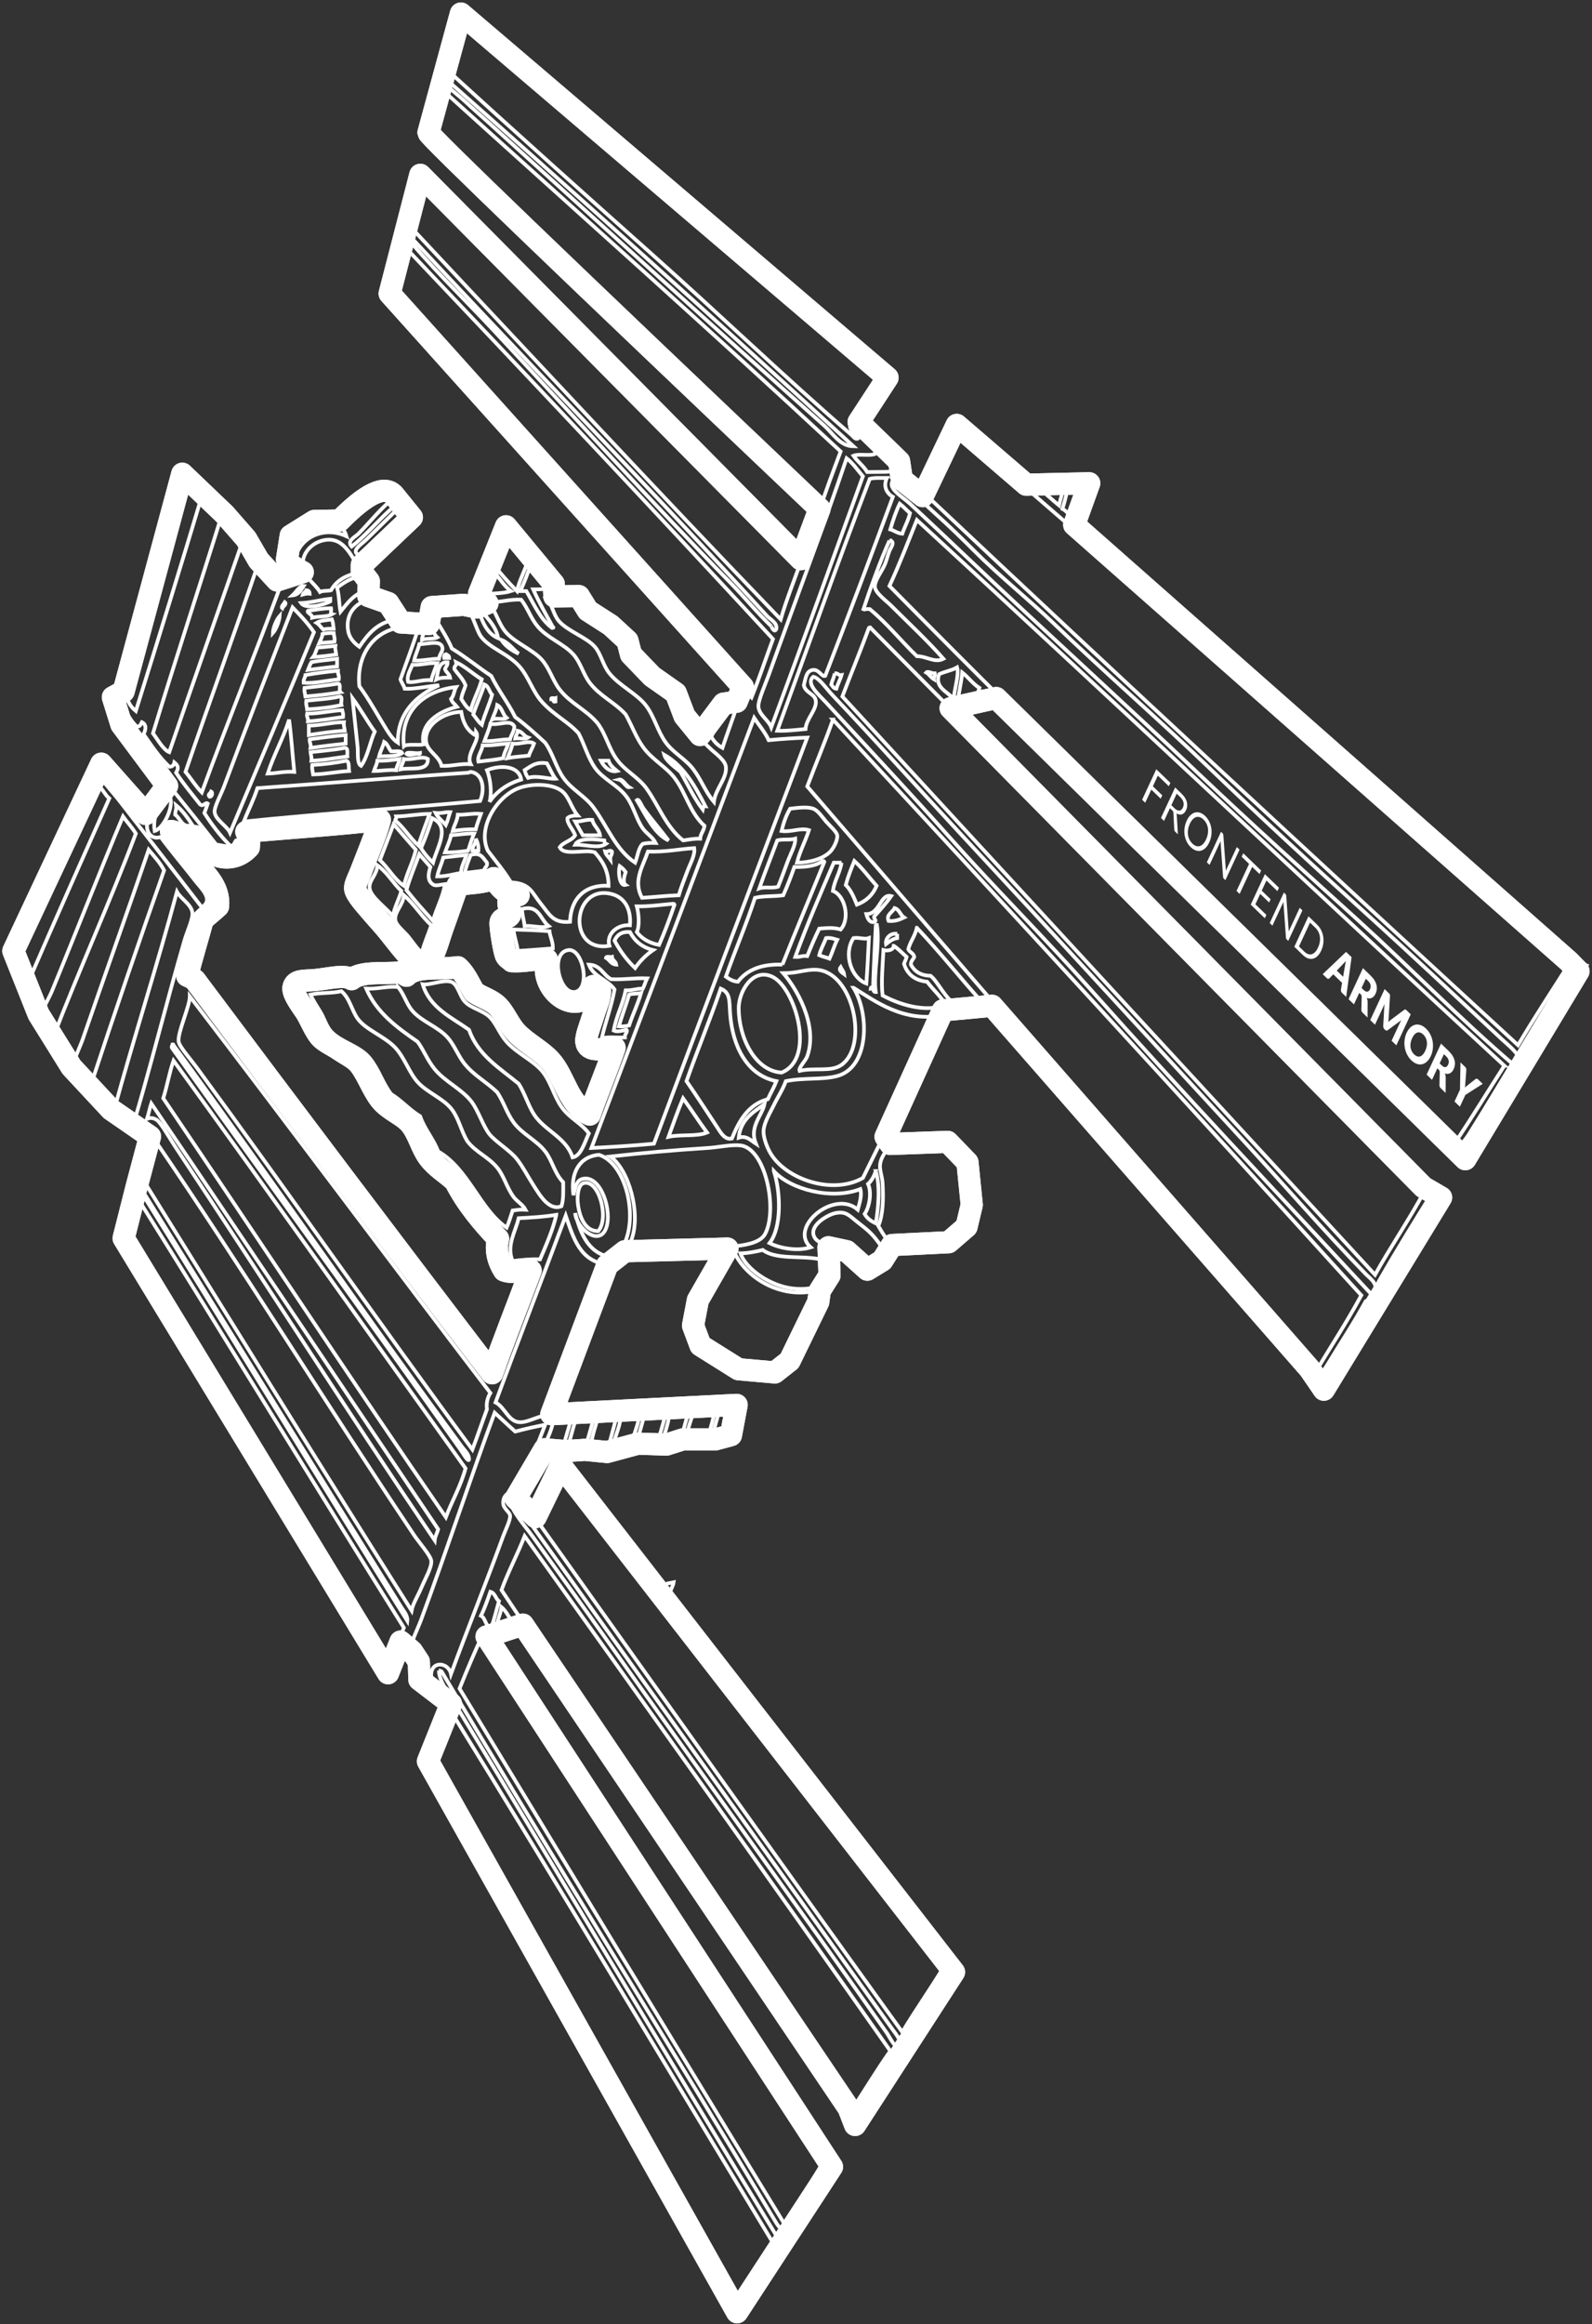 <?xml version="1.0" encoding="UTF-8"?>
<svg width="431px" height="629px" viewBox="0 0 431 629" version="1.1" xmlns="http://www.w3.org/2000/svg" xmlns:xlink="http://www.w3.org/1999/xlink">
    <rect x="0" y="0" width="431" height="629" fill="#333333" stroke="none"/>
    <!-- Generator: Sketch 52.4 (67378) - http://www.bohemiancoding.com/sketch -->
    <title>sat2 copy</title>
    <desc>Created with Sketch.</desc>
    <g id="Sat2" stroke="none" stroke-width="1" fill="none" fill-rule="evenodd">
        <g id="sat2-copy" transform="translate(3, 3)">
            <path d="M196.551,622.736 C140.757,523.336 112.859,473.636 112.859,473.636 C117.019,463.267 119.099,458.082 119.099,458.082 C113.393,453.722 110.54,451.542 110.54,451.542 C110.442,448.306 110.393,446.689 110.393,446.689 C109.134,444.788 108.504,443.837 108.504,443.837 C106.456,442.107 105.432,441.243 105.432,441.243 C103.182,446.954 102.057,449.809 102.057,449.809 C54.33,371.33 30.467,332.09 30.467,332.09 C32.803,322.85 33.971,318.229 33.971,318.229 C36.393,309.116 37.604,304.559 37.604,304.559 C30.566,299.696 27.047,297.264 27.047,297.264 C19.909,289.601 16.34,285.77 16.34,285.77 C10.402,276.228 7.433,271.457 7.433,271.457 C2.887,260.053 0.614,254.351 0.614,254.351 C16.482,220.56 24.416,203.665 24.416,203.665 C32.467,212.749 36.493,217.291 36.493,217.291 C40.318,212.207 42.23,209.666 42.23,209.666 C33.987,198.605 29.866,193.075 29.866,193.075 C28.328,188.146 27.56,185.682 27.56,185.682 C29.496,184.631 30.464,184.106 30.464,184.106 C41.056,144.835 46.352,125.2 46.352,125.2 C54.027,132.541 57.865,136.211 57.865,136.211 C61.718,140.617 63.644,142.82 63.644,142.82 C65.895,146.701 67.02,148.641 67.02,148.641 C70.358,152.27 72.028,154.085 72.028,154.085 C76.658,152.592 78.973,151.845 78.973,151.845 C76.225,150.377 74.798,149.223 74.692,148.382 C75.364,144.108 75.7,141.97 75.7,141.97 C79.96,139.308 82.09,137.978 82.09,137.978 C86.69,137.897 88.989,137.857 88.989,137.857 C96.28,130.478 101.158,128.183 103.623,130.972 C106.877,134.989 108.504,136.998 108.504,136.998 C99.464,145.595 94.945,149.894 94.945,149.894 C94.945,151.172 94.945,151.811 94.945,151.811 C96.215,153.459 96.85,154.283 96.85,154.283 C96.756,156.95 96.709,158.284 96.709,158.284 C100.305,159.552 102.103,160.186 102.103,160.186 C104.382,163.699 105.521,165.456 105.521,165.456 C110.537,165.749 113.046,165.896 113.046,165.896 C113.602,162.826 113.88,161.291 113.88,161.291 C119.648,160.882 122.533,160.677 122.533,160.677 C124.958,161.17 126.171,161.416 126.171,161.416 C128.028,160.65 128.957,160.267 128.957,160.267 C127.437,158.547 126.678,157.687 126.678,157.687 C131.559,145.513 134,139.426 134,139.426 C142.609,149.812 146.914,155.005 146.914,155.005 C147.026,157.269 147.082,158.401 147.082,158.401 C151.503,158.337 153.713,158.305 153.713,158.305 C155.336,160.924 156.147,162.233 156.147,162.233 C160.268,164.876 162.328,166.197 162.328,166.197 C165.356,168.989 166.87,170.385 166.87,170.385 C167.51,172.879 167.83,174.126 167.83,174.126 C171.626,178.071 173.524,180.043 173.524,180.043 C177.817,183.061 179.964,184.57 179.964,184.57 C181.535,188.71 182.32,190.78 182.32,190.78 C185.116,194.204 186.514,195.915 186.514,195.915 C190.757,190.252 192.879,187.42 192.879,187.42 C195.249,187.072 196.435,186.897 196.435,186.897 C197.546,184.222 198.102,182.884 198.102,182.884 C134.36,111.922 102.488,76.44 102.488,76.44 C108.018,55.021 110.783,44.312 110.783,44.312 C179.455,113.663 213.791,148.339 213.791,148.339 C217.177,139.246 218.871,134.7 218.871,134.7 C148.433,67.828 113.143,33.888 113.001,32.881 C118.851,11.405 121.776,0.667 121.776,0.667 C198.779,66.357 237.281,99.201 237.281,99.201 C232.059,107.208 229.448,111.212 229.448,111.212 C236.755,118.294 240.408,121.835 240.408,121.835 C240.904,125.137 241.152,126.788 241.152,126.788 C244.922,129.775 246.807,131.269 246.807,131.269 C252.947,118.414 256.017,111.987 256.017,111.987 C268.559,122.777 274.83,128.171 274.83,128.171 C286.199,127.911 291.884,127.781 291.884,127.781 C289.172,135.282 287.816,139.033 287.816,139.033 C377.042,217.746 421.655,257.102 421.655,257.102 C423.446,258.931 424.341,259.845 424.341,259.845 C403.914,293.748 393.701,310.699 393.701,310.699 C309.036,227.499 266.703,185.899 266.703,185.899 C258.471,187.733 254.356,188.649 254.356,188.649 C339.683,275.054 382.347,318.256 382.347,318.256 C385.547,320.125 387.147,321.06 387.147,321.06 C365.986,355.739 355.406,373.078 355.406,373.078 C352.832,369.326 351.546,367.45 351.546,367.45 C294.235,301.94 265.58,269.185 265.58,269.185 C256.707,270.009 252.27,270.421 252.27,270.421 C241.923,293.223 236.749,304.624 236.749,304.624 C237.608,305.924 238.038,306.573 238.038,306.573 C248.392,306.198 253.568,306.011 253.568,306.011 C257.135,309.712 258.919,311.562 258.919,311.562 C259.693,319.23 260.08,323.064 260.08,323.064 C259.141,327.012 258.671,328.986 258.671,328.986 C255.447,331.775 253.834,333.17 253.834,333.17 C243.615,333.675 238.505,333.928 238.505,333.928 C236.747,336.72 235.868,338.116 235.868,338.116 C233.165,339.77 231.813,340.596 231.813,340.596 C228.099,337.263 226.242,335.597 226.242,335.597 C222.941,334.886 221.29,334.531 221.29,334.531 C221.48,339.591 221.575,342.121 221.575,342.121 C219.83,344.882 218.958,346.262 218.958,346.262 C218.671,348.309 218.528,349.332 218.528,349.332 C213.358,359.948 210.773,365.256 210.773,365.256 C208.104,367.358 206.769,368.409 206.769,368.409 C200.208,367.829 196.928,367.539 196.928,367.539 C190.067,363.241 186.636,361.091 186.636,361.091 C185.294,357.507 184.623,355.714 184.623,355.714 C185.5,351.128 185.938,348.834 185.938,348.834 C191.271,339.533 193.938,334.882 193.938,334.882 C175.431,335.366 166.178,335.607 166.178,335.607 C163,338.093 161.41,339.336 161.41,339.336 C151.305,366.255 146.253,379.714 146.253,379.714 C179.706,378.03 196.432,377.189 196.432,377.189 C195.404,382.655 194.889,385.388 194.889,385.388 C192.137,386.133 190.761,386.505 190.761,386.505 C184.828,386.513 181.861,386.518 181.861,386.518 C178.917,387.457 177.445,387.926 177.445,387.926 C172.294,387.763 169.719,387.681 169.719,387.681 C164.148,389.186 161.363,389.938 161.363,389.938 C157.363,389.543 155.363,389.346 155.363,389.346 C151.935,389.575 150.221,389.69 150.221,389.69 C146.351,389.361 144.416,389.197 144.416,389.197 C139.207,398.05 136.602,402.476 136.602,402.476 C140.207,405.857 142.01,407.547 142.01,407.547 C146.547,398.223 148.816,393.561 148.816,393.561 C219.791,484.974 255.278,530.681 255.278,530.681 C237.427,558.26 228.501,572.05 228.501,572.05 C227.334,569.028 226.751,567.517 226.751,567.517 C167.955,480.268 138.557,436.644 138.557,436.644 C132.001,438.789 128.722,439.862 128.722,439.862 L222.237,583.382 C205.113,609.618 196.551,622.736 196.551,622.736 Z M99.85,218.866 C88.114,220.266 75.695,220.991 63.682,222.111 C64.316,223.101 64.505,224.534 64.378,226.285 C61.966,228.978 58.089,230.079 54.177,227.908 C52.394,226.918 51.609,223.808 49.772,223.271 C48.736,222.968 47.807,223.604 46.989,223.503 C45.307,223.292 44.774,221.942 43.28,221.88 C45.427,224.397 47.364,227.14 49.772,230.226 C52.192,233.33 56.578,236.805 56.031,242.282 C54.692,243.571 53.152,244.658 51.858,245.992 C50.503,251.05 48.975,255.937 47.685,261.062 C48.442,261.387 49.177,261.733 49.772,262.221 C76.446,297.835 103.225,333.349 130.222,368.639 C133.546,359.211 137.172,350.085 140.655,340.817 C138.4,341.008 135.308,341.594 133.468,340.817 C132.044,338.631 130.959,335.433 131.845,332.239 C127.44,327.601 123.311,322.688 120.253,316.705 C117.775,314.358 115.215,313.052 113.066,310.213 C111.037,307.532 110.297,303.637 107.965,300.939 C106.049,298.723 102.296,297.395 100.082,294.679 C97.774,291.85 96.163,286.913 93.822,284.478 C92.62,283.228 90.346,282.12 88.722,281.001 C86.986,279.804 84.767,278.89 83.621,277.523 C82.28,275.922 81.26,273.326 79.912,271.031 C79.295,269.982 76.165,266.072 76.434,264.308 C76.779,262.037 79.514,262.481 82.23,262.221 C86.132,261.848 90.117,260.672 92.199,261.989 C94.957,259.723 100.893,260.636 105.415,260.134 C106.455,259.944 106.45,260.799 107.038,261.062 C109.66,258.275 116.24,259.445 120.948,258.743 C122.901,260.5 124.021,263.089 125.354,265.467 C127.182,266.776 129.694,267.467 131.382,268.944 C133.592,270.88 134.682,274.269 136.946,276.595 C139.66,279.384 143.566,281.341 145.988,284.015 C150.018,288.464 150.712,295.84 156.653,298.621 C158.795,292.493 161.276,286.706 163.376,280.537 C160.033,280.908 156.112,281.816 155.725,278.914 C155.541,277.53 156.927,274.137 157.58,271.958 C158.336,269.436 159.488,267.085 159.435,265.003 C158.568,264.866 158.236,264.193 157.58,263.844 C154.504,273.162 142.67,265.584 145.061,256.657 C141.525,256.444 139.09,257.333 135.555,257.12 C135.394,256.774 134.323,256.4 133.932,255.497 C133.445,254.376 132.252,247.242 132.541,246.455 C133.07,245.015 134.438,245.79 135.091,244.601 C135.217,243.161 134.622,242.443 134.627,241.123 C135.225,240.175 136.099,239.503 137.41,239.268 C133.651,239.24 132.149,236.955 130.686,234.631 C128.233,236.042 124.23,235.902 120.948,236.486 C119.633,240.289 118.165,244.36 116.775,248.31 C115.402,252.211 114.505,256.576 111.675,259.207 C107.866,256.722 105.145,252.718 101.937,248.774 C100.665,247.209 99.08,245.549 97.3,243.441 C96.157,242.089 93.23,238.924 93.127,237.413 C93.056,236.377 94.161,234.311 94.75,232.776 C96.483,228.254 99.015,222.207 99.85,218.866 Z" id="Combined-Shape" stroke="#FFFFFF" stroke-width="6" stroke-linejoin="round" fill-rule="nonzero"></path>
            <path d="M196.551,622.736 C140.757,523.336 112.859,473.636 112.859,473.636 C117.019,463.267 119.099,458.082 119.099,458.082 C113.393,453.722 110.54,451.542 110.54,451.542 C110.442,448.306 110.393,446.689 110.393,446.689 C109.134,444.788 108.504,443.837 108.504,443.837 C106.456,442.107 105.432,441.243 105.432,441.243 C103.182,446.954 102.057,449.809 102.057,449.809 C54.33,371.33 30.467,332.09 30.467,332.09 C32.803,322.85 33.971,318.229 33.971,318.229 C36.393,309.116 37.604,304.559 37.604,304.559 C30.566,299.696 27.047,297.264 27.047,297.264 C19.909,289.601 16.34,285.77 16.34,285.77 C10.402,276.228 7.433,271.457 7.433,271.457 C2.887,260.053 0.614,254.351 0.614,254.351 C16.482,220.56 24.416,203.665 24.416,203.665 C32.467,212.749 36.493,217.291 36.493,217.291 C40.318,212.207 42.23,209.666 42.23,209.666 C33.987,198.605 29.866,193.075 29.866,193.075 C28.328,188.146 27.56,185.682 27.56,185.682 C29.496,184.631 30.464,184.106 30.464,184.106 C41.056,144.835 46.352,125.2 46.352,125.2 C54.027,132.541 57.865,136.211 57.865,136.211 C61.718,140.617 63.644,142.82 63.644,142.82 C65.895,146.701 67.02,148.641 67.02,148.641 C70.358,152.27 72.028,154.085 72.028,154.085 C76.658,152.592 78.973,151.845 78.973,151.845 C76.225,150.377 74.798,149.223 74.692,148.382 C75.364,144.108 75.7,141.97 75.7,141.97 C79.96,139.308 82.09,137.978 82.09,137.978 C86.69,137.897 88.989,137.857 88.989,137.857 C96.28,130.478 101.158,128.183 103.623,130.972 C106.877,134.989 108.504,136.998 108.504,136.998 C99.464,145.595 94.945,149.894 94.945,149.894 C94.945,151.172 94.945,151.811 94.945,151.811 C96.215,153.459 96.85,154.283 96.85,154.283 C96.756,156.95 96.709,158.284 96.709,158.284 C100.305,159.552 102.103,160.186 102.103,160.186 C104.382,163.699 105.521,165.456 105.521,165.456 C110.537,165.749 113.046,165.896 113.046,165.896 C113.602,162.826 113.88,161.291 113.88,161.291 C119.648,160.882 122.533,160.677 122.533,160.677 C124.958,161.17 126.171,161.416 126.171,161.416 C128.028,160.65 128.957,160.267 128.957,160.267 C127.437,158.547 126.678,157.687 126.678,157.687 C131.559,145.513 134,139.426 134,139.426 C142.609,149.812 146.914,155.005 146.914,155.005 C147.026,157.269 147.082,158.401 147.082,158.401 C151.503,158.337 153.713,158.305 153.713,158.305 C155.336,160.924 156.147,162.233 156.147,162.233 C160.268,164.876 162.328,166.197 162.328,166.197 C165.356,168.989 166.87,170.385 166.87,170.385 C167.51,172.879 167.83,174.126 167.83,174.126 C171.626,178.071 173.524,180.043 173.524,180.043 C177.817,183.061 179.964,184.57 179.964,184.57 C181.535,188.71 182.32,190.78 182.32,190.78 C185.116,194.204 186.514,195.915 186.514,195.915 C190.757,190.252 192.879,187.42 192.879,187.42 C195.249,187.072 196.435,186.897 196.435,186.897 C197.546,184.222 198.102,182.884 198.102,182.884 C134.36,111.922 102.488,76.44 102.488,76.44 C108.018,55.021 110.783,44.312 110.783,44.312 C179.455,113.663 213.791,148.339 213.791,148.339 C217.177,139.246 218.871,134.7 218.871,134.7 C148.433,67.828 113.143,33.888 113.001,32.881 C118.851,11.405 121.776,0.667 121.776,0.667 C198.779,66.357 237.281,99.201 237.281,99.201 C232.059,107.208 229.448,111.212 229.448,111.212 C236.755,118.294 240.408,121.835 240.408,121.835 C240.904,125.137 241.152,126.788 241.152,126.788 C244.922,129.775 246.807,131.269 246.807,131.269 C252.947,118.414 256.017,111.987 256.017,111.987 C268.559,122.777 274.83,128.171 274.83,128.171 C286.199,127.911 291.884,127.781 291.884,127.781 C289.172,135.282 287.816,139.033 287.816,139.033 C377.042,217.746 421.655,257.102 421.655,257.102 C423.446,258.931 424.341,259.845 424.341,259.845 C403.914,293.748 393.701,310.699 393.701,310.699 C309.036,227.499 266.703,185.899 266.703,185.899 C258.471,187.733 254.356,188.649 254.356,188.649 C339.683,275.054 382.347,318.256 382.347,318.256 C385.547,320.125 387.147,321.06 387.147,321.06 C365.986,355.739 355.406,373.078 355.406,373.078 C352.832,369.326 351.546,367.45 351.546,367.45 C294.235,301.94 265.58,269.185 265.58,269.185 C256.707,270.009 252.27,270.421 252.27,270.421 C241.923,293.223 236.749,304.624 236.749,304.624 C237.608,305.924 238.038,306.573 238.038,306.573 C248.392,306.198 253.568,306.011 253.568,306.011 C257.135,309.712 258.919,311.562 258.919,311.562 C259.693,319.23 260.08,323.064 260.08,323.064 C259.141,327.012 258.671,328.986 258.671,328.986 C255.447,331.775 253.834,333.17 253.834,333.17 C243.615,333.675 238.505,333.928 238.505,333.928 C236.747,336.72 235.868,338.116 235.868,338.116 C233.165,339.77 231.813,340.596 231.813,340.596 C228.099,337.263 226.242,335.597 226.242,335.597 C222.941,334.886 221.29,334.531 221.29,334.531 C221.48,339.591 221.575,342.121 221.575,342.121 C219.83,344.882 218.958,346.262 218.958,346.262 C218.671,348.309 218.528,349.332 218.528,349.332 C213.358,359.948 210.773,365.256 210.773,365.256 C208.104,367.358 206.769,368.409 206.769,368.409 C200.208,367.829 196.928,367.539 196.928,367.539 C190.067,363.241 186.636,361.091 186.636,361.091 C185.294,357.507 184.623,355.714 184.623,355.714 C185.5,351.128 185.938,348.834 185.938,348.834 C191.271,339.533 193.938,334.882 193.938,334.882 C175.431,335.366 166.178,335.607 166.178,335.607 C163,338.093 161.41,339.336 161.41,339.336 C151.305,366.255 146.253,379.714 146.253,379.714 C179.706,378.03 196.432,377.189 196.432,377.189 C195.404,382.655 194.889,385.388 194.889,385.388 C192.137,386.133 190.761,386.505 190.761,386.505 C184.828,386.513 181.861,386.518 181.861,386.518 C178.917,387.457 177.445,387.926 177.445,387.926 C172.294,387.763 169.719,387.681 169.719,387.681 C164.148,389.186 161.363,389.938 161.363,389.938 C157.363,389.543 155.363,389.346 155.363,389.346 C151.935,389.575 150.221,389.69 150.221,389.69 C146.351,389.361 144.416,389.197 144.416,389.197 C139.207,398.05 136.602,402.476 136.602,402.476 C140.207,405.857 142.01,407.547 142.01,407.547 C146.547,398.223 148.816,393.561 148.816,393.561 C219.791,484.974 255.278,530.681 255.278,530.681 C237.427,558.26 228.501,572.05 228.501,572.05 C227.334,569.028 226.751,567.517 226.751,567.517 C167.955,480.268 138.557,436.644 138.557,436.644 C132.001,438.789 128.722,439.862 128.722,439.862 L222.237,583.382 C205.113,609.618 196.551,622.736 196.551,622.736 Z M99.85,218.866 C88.114,220.266 75.695,220.991 63.682,222.111 C64.316,223.101 64.505,224.534 64.378,226.285 C61.966,228.978 58.089,230.079 54.177,227.908 C52.394,226.918 51.609,223.808 49.772,223.271 C48.736,222.968 47.807,223.604 46.989,223.503 C45.307,223.292 44.774,221.942 43.28,221.88 C45.427,224.397 47.364,227.14 49.772,230.226 C52.192,233.33 56.578,236.805 56.031,242.282 C54.692,243.571 53.152,244.658 51.858,245.992 C50.503,251.05 48.975,255.937 47.685,261.062 C48.442,261.387 49.177,261.733 49.772,262.221 C76.446,297.835 103.225,333.349 130.222,368.639 C133.546,359.211 137.172,350.085 140.655,340.817 C138.4,341.008 135.308,341.594 133.468,340.817 C132.044,338.631 130.959,335.433 131.845,332.239 C127.44,327.601 123.311,322.688 120.253,316.705 C117.775,314.358 115.215,313.052 113.066,310.213 C111.037,307.532 110.297,303.637 107.965,300.939 C106.049,298.723 102.296,297.395 100.082,294.679 C97.774,291.85 96.163,286.913 93.822,284.478 C92.62,283.228 90.346,282.12 88.722,281.001 C86.986,279.804 84.767,278.89 83.621,277.523 C82.28,275.922 81.26,273.326 79.912,271.031 C79.295,269.982 76.165,266.072 76.434,264.308 C76.779,262.037 79.514,262.481 82.23,262.221 C86.132,261.848 90.117,260.672 92.199,261.989 C94.957,259.723 100.893,260.636 105.415,260.134 C106.455,259.944 106.45,260.799 107.038,261.062 C109.66,258.275 116.24,259.445 120.948,258.743 C122.901,260.5 124.021,263.089 125.354,265.467 C127.182,266.776 129.694,267.467 131.382,268.944 C133.592,270.88 134.682,274.269 136.946,276.595 C139.66,279.384 143.566,281.341 145.988,284.015 C150.018,288.464 150.712,295.84 156.653,298.621 C158.795,292.493 161.276,286.706 163.376,280.537 C160.033,280.908 156.112,281.816 155.725,278.914 C155.541,277.53 156.927,274.137 157.58,271.958 C158.336,269.436 159.488,267.085 159.435,265.003 C158.568,264.866 158.236,264.193 157.58,263.844 C154.504,273.162 142.67,265.584 145.061,256.657 C141.525,256.444 139.09,257.333 135.555,257.12 C135.394,256.774 134.323,256.4 133.932,255.497 C133.445,254.376 132.252,247.242 132.541,246.455 C133.07,245.015 134.438,245.79 135.091,244.601 C135.217,243.161 134.622,242.443 134.627,241.123 C135.225,240.175 136.099,239.503 137.41,239.268 C133.651,239.24 132.149,236.955 130.686,234.631 C128.233,236.042 124.23,235.902 120.948,236.486 C119.633,240.289 118.165,244.36 116.775,248.31 C115.402,252.211 114.505,256.576 111.675,259.207 C107.866,256.722 105.145,252.718 101.937,248.774 C100.665,247.209 99.08,245.549 97.3,243.441 C96.157,242.089 93.23,238.924 93.127,237.413 C93.056,236.377 94.161,234.311 94.75,232.776 C96.483,228.254 99.015,222.207 99.85,218.866 Z" id="Combined-Shape" stroke="#FFFFFF" stroke-width="6" stroke-linejoin="round" fill-rule="nonzero"></path>
            <path d="M121.644,1.625 C159.994,34.221 198.283,66.874 236.64,99.464 C235.098,102.482 233.955,105.899 232.234,108.738 C230.75,109.521 228.822,111.379 227.134,112.68 C227.534,113.98 228.794,114.421 229.221,115.694 C228.509,116.015 227.947,115.068 227.597,114.766 C209.569,99.197 191.816,82.107 173.809,66.079 C155.112,49.437 136.423,32.666 118.165,16 C119.112,10.995 120.677,6.615 121.643,1.625 L121.644,1.625 Z" id="Shape" stroke="#FFFFFF" fill-rule="nonzero"></path>
            <path d="M116.08,16.927 C153.262,49.795 191.996,84.688 228.062,117.78 C224.4,117.749 222.476,114.26 220.179,112.216 C189.953,85.312 160.121,58.18 129.759,30.606 C127.75,28.782 125.326,26.696 122.803,24.346 C120.485,22.185 116.312,19.454 116.08,16.927 Z" id="Shape" stroke="#FFFFFF" fill-rule="nonzero"></path>
            <path d="M116.775,21.332 C152.76,53.899 189.068,86.135 224.584,119.171 C222.593,124.522 220.538,129.809 218.788,135.401 C183.422,101.68 148.41,67.595 113.529,33.388 C114.66,29.42 115.558,25.211 116.775,21.332 Z" id="Shape" stroke="#FFFFFF" fill-rule="nonzero"></path>
            <path d="M110.747,44.749 C145.341,79.015 180.02,113.19 214.151,147.92 C212.279,153.545 210.042,158.805 208.355,164.613 C174.439,129.44 141.193,93.592 107.733,57.964 C108.593,53.418 110.09,49.501 110.747,44.749 Z" id="Shape" stroke="#FFFFFF" fill-rule="nonzero"></path>
            <path d="M207.195,167.164 C206.622,168.548 205.787,166.453 205.804,166.468 C202.116,162.963 198.385,158.434 194.676,154.644 C173.037,132.537 151.937,109.263 130.686,86.481 C122.139,77.319 113.1,68.753 105.415,59.123 C105.612,59.166 105.633,59.033 105.647,58.891 C105.582,58.477 105.866,58.415 105.878,58.659 C138.444,93.704 172.202,128.249 204.645,163.686 C205.563,164.691 207.408,165.435 207.195,167.164 Z" id="Shape" stroke="#FFFFFF" fill-rule="nonzero"></path>
            <path d="M106.342,63.528 C139.839,98.813 173.251,134.179 206.268,169.946 C204.321,175.186 202.539,180.592 200.472,185.711 C176.848,159.253 151.578,131.309 127.44,103.638 C121.538,96.872 115.595,90.215 109.124,83.003 C107.467,81.155 103.537,77.398 103.328,76.048 C103.114,74.662 104.225,72.059 104.719,70.02 C105.357,67.377 105.878,65.274 106.342,63.528 Z" id="Shape" stroke="#FFFFFF" fill-rule="nonzero"></path>
            <path d="M238.031,119.403 C239.468,120.517 240.989,121.547 241.045,124.04 C238.627,124.945 235.002,124.643 231.771,124.736 C230.759,123.043 229.16,121.938 228.062,120.331 C229.54,119.723 232.345,120.441 233.858,119.867 C234.548,115.502 231.474,116.003 230.379,112.912 C230.687,112.679 231.243,112.692 231.307,112.216 C233.66,114.269 235.591,116.743 238.262,118.476 C238.726,118.949 238.156,118.93 238.03,119.403 L238.031,119.403 Z" id="Shape" stroke="#FFFFFF" fill-rule="nonzero"></path>
            <path d="M422.117,257.352 C417.384,264.829 412.505,272.161 407.974,279.841 C354.379,230.574 300.957,181.133 248,131.227 C250.472,124.888 253.172,118.779 255.65,112.448 C311.168,160.72 366.995,208.684 422.116,257.352 L422.117,257.352 Z" id="Shape" stroke="#FFFFFF" fill-rule="nonzero"></path>
            <path d="M226.207,121.026 C227.952,122.373 229.18,124.234 230.612,125.895 C222.388,148.584 214.171,171.28 205.804,193.826 C205.024,191.848 202.501,190.43 202.327,188.262 C202.193,186.608 204.223,182.147 205.109,179.683 C211.9,160.778 220.063,139.246 226.207,121.026 Z" id="Shape" stroke="#FFFFFF" fill-rule="nonzero"></path>
            <path d="M46.526,125.895 C48.371,127.373 50.174,128.893 51.858,130.532 C45.952,150.284 39.876,169.865 33.774,189.421 C30.01,186.317 31.397,183.035 32.847,177.597 C36.101,165.395 39.385,153.034 42.584,140.965 C43.992,135.652 45.632,130.889 46.526,125.895 Z" id="Shape" stroke="#FFFFFF" fill-rule="nonzero"></path>
            <path d="M237.104,126.359 C236.02,128.696 237.111,130.558 238.728,131.459 C232.72,147.709 226.615,163.862 220.412,179.915 C219.497,180.3 218.763,178.154 217.166,178.292 C215.319,178.453 215.134,180.378 214.616,182.466 C215.094,184.562 217.6,184.725 217.86,186.639 C218.186,189.017 215.26,191.521 215.078,194.29 C212.573,194.491 210.235,194.855 207.427,194.754 C215.724,171.982 223.88,149.071 232.467,126.591 C233.732,126.233 235.51,126.388 237.104,126.359 Z" id="Shape" stroke="#FFFFFF" fill-rule="nonzero"></path>
            <path d="M239.19,126.591 C242.02,128.235 246.867,133.016 250.32,136.096 C254.171,139.534 257.63,142.943 260.753,146.066 C267.767,153.079 275.385,159.107 282.083,165.541 C296.126,179.031 310.754,191.729 324.279,204.723 C338.187,218.084 352.338,231.135 366.475,243.905 C378.955,255.178 391.134,266.696 403.571,278.218 C405.184,279.714 407.072,281.153 408.208,283.087 C407.989,284.028 407.131,284.329 406.817,285.174 C392.393,272.857 378.995,259.046 364.62,245.992 C350.528,233.194 336.169,220.325 322.192,207.041 C301.572,187.442 280.287,168.234 259.131,148.152 C254.184,143.457 248.91,138.485 243.365,133.314 C241.211,131.305 236.526,128.851 239.192,126.591 L239.19,126.591 Z" id="Shape" stroke="#FFFFFF" fill-rule="nonzero"></path>
            <path d="M288.342,137.256 C286.559,136.952 286.036,135.389 284.632,134.705 C285.164,132.995 285.624,131.215 286.023,129.373 C288.094,129.123 290.106,127.584 291.82,127.75 C290.738,130.996 289.849,134.435 288.342,137.256 Z" id="Shape" stroke="#FFFFFF" fill-rule="nonzero"></path>
            <path d="M284.864,129.141 C284.541,130.75 284.047,132.188 283.705,133.778 C281.748,132.181 279.971,130.403 277.909,128.909 C279.648,127.218 282.468,128.851 284.864,129.141 Z" id="Shape" stroke="#FFFFFF" fill-rule="nonzero"></path>
            <path d="M104.024,131.459 C105.842,133.139 103.453,134.207 102.401,135.169 C99.148,138.146 95.638,142.232 92.199,144.906 C90.762,143.354 93.159,142.321 94.054,141.429 C97.155,138.328 100.488,134.029 104.024,131.459 Z" id="Shape" stroke="#FFFFFF" fill-rule="nonzero"></path>
            <path d="M240.581,133.314 C241.575,134.097 242.399,135.05 243.364,135.864 C242.891,137.942 241.908,139.509 241.277,141.429 C239.905,141.332 239.177,140.591 238.031,140.27 C238.746,137.816 239.548,135.449 240.581,133.314 Z" id="Shape" stroke="#FFFFFF" fill-rule="nonzero"></path>
            <path d="M105.647,133.778 C106.146,134.207 106.259,135.021 106.806,135.401 C102.596,139.383 98.726,143.705 94.054,147.225 C92.022,145.956 94.583,144.556 96.141,143.052 C99.136,140.163 103.203,136.087 105.647,133.778 Z" id="Shape" stroke="#FFFFFF" fill-rule="nonzero"></path>
            <path d="M57.422,135.169 C59.455,137.309 61.47,139.468 63.219,141.892 C56.438,161.465 49.549,180.93 42.816,200.55 C41.207,199.898 39.717,197.171 38.411,195.449 C44.594,175.201 51.156,155.33 57.422,135.169 Z" id="Shape" stroke="#FFFFFF" fill-rule="nonzero"></path>
            <path d="M404.265,285.406 C399.689,292.499 395.303,299.783 390.586,306.735 C390.049,307.177 389.011,305.854 388.269,305.113 C338.508,255.353 287.415,205.795 237.8,155.571 C240.47,149.818 242.814,143.738 245.219,137.719 C298.467,186.706 351.096,236.341 404.266,285.406 L404.265,285.406 Z" id="Shape" stroke="#FFFFFF" fill-rule="nonzero"></path>
            <path d="M90.808,142.124 C84.104,138.962 76.696,143.087 76.666,150.239 C74.414,149.472 74.112,146.213 74.811,144.211 C76.57,139.178 88.567,134.522 90.808,142.124 Z" id="Shape" stroke="#FFFFFF" fill-rule="nonzero"></path>
            <path d="M133.468,139.806 C135.853,142.367 138.018,145.147 140.192,147.92 C139.291,151.117 137.718,153.638 136.946,156.962 C134.455,154.43 132.085,151.777 129.99,148.848 C131.285,145.969 132.319,142.829 133.468,139.806 Z" id="Shape" stroke="#FFFFFF" fill-rule="nonzero"></path>
            <path d="M95.213,151.862 C91.167,152.298 88.226,153.839 86.635,156.731 C85.724,156.979 84.367,156.781 83.621,157.194 C82.17,154.782 79.259,153.286 78.984,150.239 C78.612,146.103 82.297,143.129 85.94,143.052 C91.088,142.945 92.702,149.379 95.213,151.862 Z" id="Shape" stroke="#FFFFFF" fill-rule="nonzero"></path>
            <path d="M67.392,148.152 C69.448,150.27 71.405,152.486 73.188,154.876 C66.155,173.886 58.619,192.394 51.626,211.446 C49.976,209.773 48.733,207.693 47.221,205.882 C53.84,186.533 60.814,167.54 67.392,148.152 Z" id="Shape" stroke="#FFFFFF" fill-rule="nonzero"></path>
            <path d="M129.295,150.703 C131.789,152.304 132.942,155.248 135.323,156.962 C133.044,157.697 129.88,157.547 127.208,157.889 C126.928,155.387 128.822,153.204 129.295,150.702 L129.295,150.703 Z" id="Shape" stroke="#FFFFFF" fill-rule="nonzero"></path>
            <path d="M97.3,153.485 C96.569,153.99 96.908,155.566 96.836,156.731 C92.97,157.346 91.215,160.074 89.185,162.527 C88.784,160.455 88.819,157.947 88.258,156.035 C90.431,154.431 93.62,152.123 97.3,153.485 Z" id="Shape" stroke="#FFFFFF" fill-rule="nonzero"></path>
            <path d="M79.216,155.571 C78.482,156.692 77.877,157.943 76.202,158.122 C77.092,157.31 78.139,155.426 79.216,155.571 Z" id="Shape" stroke="#FFFFFF" fill-rule="nonzero"></path>
            <path d="M79.912,156.731 C80.502,156.759 80.811,157.068 80.839,157.658 C80.042,157.557 79.54,157.75 78.984,157.89 C79.141,157.349 79.754,157.272 79.912,156.731 Z" id="Shape" stroke="#FFFFFF" fill-rule="nonzero"></path>
            <path d="M153.871,157.89 C155.073,159.856 156.142,161.957 157.348,163.918 C159.165,165.798 161.942,166.337 163.84,168.091 C166.091,170.171 167.054,173.634 169.173,175.974 C170.66,177.617 172.716,178.831 174.273,180.147 C175.9,181.521 177.272,183.158 179.142,184.32 C180.606,188.266 183.044,191.238 184.474,195.217 C186.016,196.481 187.549,197.894 189.343,199.622 C190.645,200.877 193.308,202.677 193.516,204.491 C193.879,207.646 190.671,210.453 190.271,213.997 C187.891,211.191 186.925,208.122 184.706,205.187 C182.595,202.393 179.317,200.758 177.287,197.999 C175.068,194.982 174.199,191.044 171.955,188.03 C169.519,184.759 164.833,182.702 161.985,179.22 C160.254,177.103 159.69,173.902 158.044,172.033 C155.779,169.46 150.644,167.775 148.306,165.077 C146.763,163.296 146.511,160.453 144.829,158.817 C147.456,158.122 150.731,158.073 153.871,157.89 Z" id="Shape" stroke="#FFFFFF" fill-rule="nonzero"></path>
            <path d="M86.403,159.049 L86.403,159.745 C84.886,160.639 79.753,162.02 78.521,160.208 C81.392,160.063 83.667,159.329 86.403,159.049 Z" id="Shape" stroke="#FFFFFF" fill-rule="nonzero"></path>
            <path d="M104.951,164.613 C99.368,165.059 96.744,168.462 94.286,172.033 C92.805,170.982 91.589,169.582 91.272,167.859 C89.504,158.276 103.405,155.765 104.951,164.613 Z" id="Shape" stroke="#FFFFFF" fill-rule="nonzero"></path>
            <path d="M138.105,159.281 C139.968,161.75 140.635,164.193 142.51,166.468 C145.171,169.696 149.647,171.202 152.248,174.119 C154.185,176.293 154.888,179.448 156.653,181.77 C159.396,185.38 163.455,187.065 166.39,190.348 C168.189,193.578 169.197,196.605 171.259,199.39 C173.62,202.579 177.291,204.493 179.606,207.505 C182.729,211.57 183.711,216.867 187.72,220.488 C187.563,221.877 186.665,222.524 186.561,223.966 C184.794,223.9 183.435,224.241 181.924,224.43 C177.217,220.68 175.363,214.991 171.955,210.287 C169.848,207.38 166.266,205.598 164.072,202.636 C161.734,199.478 161.143,195.876 158.739,192.667 C155.699,189.066 151.488,187.402 148.538,183.625 C146.654,181.213 145.779,177.868 143.669,175.51 C141.362,172.931 136.683,171.009 134.164,168.323 C132.029,166.047 131.242,162.401 129.295,159.976 C132.55,160.063 134.782,159.126 138.105,159.281 Z" id="Shape" stroke="#FFFFFF" fill-rule="nonzero"></path>
            <path d="M174.505,225.125 C173.234,225.09 172.008,225.1 171.027,225.357 C169.773,226.499 169.643,228.765 168.941,230.458 C163.571,226.845 161.415,220.511 157.58,215.388 C155.393,212.467 151.856,210.672 149.697,207.737 C147.539,204.803 146.736,200.981 144.597,197.999 C141.992,195.58 139.349,193.2 136.482,191.044 C134.53,187.123 131.923,183.857 129.99,179.915 C126.358,177.52 123.079,174.771 119.326,172.496 C117.704,168.554 115.146,165.548 113.529,161.599 C116.033,162.322 119.699,159.852 122.34,160.672 C124.557,161.361 125.816,167.373 127.208,169.25 C129.563,172.426 134.576,173.88 137.641,177.365 C140.142,180.208 141.195,184.114 143.669,186.871 C146.968,190.546 150.852,192.333 153.639,195.449 C155.243,198.493 156.105,201.915 158.044,204.723 C160.215,207.867 164.306,209.456 166.622,212.606 C168.584,215.274 169.243,218.698 171.027,221.184 C172.109,222.701 173.597,223.387 174.505,225.125 Z" id="Shape" stroke="#FFFFFF" fill-rule="nonzero"></path>
            <path d="M76.202,161.368 C78.265,163.477 80.308,165.608 81.998,168.091 C74.539,186.289 66.873,204.28 59.277,222.343 C58.504,220.589 55.332,218.868 55.104,216.779 C54.952,215.387 56.887,211.884 57.654,209.824 C63.453,194.251 70.674,175.684 76.202,161.368 Z" id="Shape" stroke="#FFFFFF" fill-rule="nonzero"></path>
            <path d="M126.281,161.368 C128.48,163.673 131.376,166.446 131.845,169.714 C128.599,168.323 127.431,164.855 126.281,161.368 Z" id="Shape" stroke="#FFFFFF" fill-rule="nonzero"></path>
            <path d="M86.635,161.599 C86.773,162.08 86.348,163.123 86.867,163.222 C85.579,164.021 83.186,163.715 81.535,164.15 C81.609,163.216 79.917,162.844 80.375,162.295 C82.427,162.024 84.347,161.628 86.635,161.599 Z" id="Shape" stroke="#FFFFFF" fill-rule="nonzero"></path>
            <path d="M72.724,163.686 C72.655,164.857 71.826,167.268 70.87,168.323 C70.894,167.067 71.771,164.768 72.724,163.686 Z" id="Shape" stroke="#FFFFFF" fill-rule="nonzero"></path>
            <path d="M86.867,164.613 C87.155,165.329 87.228,166.261 87.331,167.164 C86.322,167.16 85.245,167.087 84.549,167.396 C83.915,166.793 83.46,166.011 82.694,165.541 C83.735,164.884 85.413,164.865 86.867,164.613 Z" id="Shape" stroke="#FFFFFF" fill-rule="nonzero"></path>
            <path d="M382.703,319.255 C378.492,327.098 373.567,334.231 369.256,341.977 C321.194,289.809 273.035,237.723 225.048,185.481 C227.421,179.277 229.92,173.198 232.234,166.933 C232.441,166.791 232.649,166.653 232.698,166.933 C282.941,217.466 332.479,268.704 382.702,319.256 L382.703,319.255 Z" id="Shape" stroke="#FFFFFF" fill-rule="nonzero"></path>
            <path d="M87.331,168.323 C87.395,169.107 87.7,169.654 87.563,170.641 C86.278,170.903 84.636,170.807 83.389,171.105 C83.721,170.277 84.213,169.611 84.317,168.555 C85.203,168.362 86.177,168.255 87.331,168.323 Z" id="Shape" stroke="#FFFFFF" fill-rule="nonzero"></path>
            <path d="M132.773,170.178 C134.782,170.951 135.836,172.678 137.41,173.887 C136.076,173.366 133.7,171.878 132.773,170.178 Z" id="Shape" stroke="#FFFFFF" fill-rule="nonzero"></path>
            <path d="M115.848,175.278 C113.433,175.259 111.637,175.86 109.124,175.742 C109.439,174.125 110.164,172.916 110.515,171.337 C113.099,171.272 116.364,170.152 116.775,172.264 C116.968,173.269 116.012,173.907 115.848,175.278 Z" id="Shape" stroke="#FFFFFF" fill-rule="nonzero"></path>
            <path d="M87.794,171.801 C87.657,172.787 87.961,173.334 88.026,174.119 C86.021,174.433 83.951,174.68 81.766,174.815 C82.311,174.123 82.532,173.108 82.926,172.264 C84.545,172.11 86.174,171.955 87.794,171.801 Z" id="Shape" stroke="#FFFFFF" fill-rule="nonzero"></path>
            <path d="M117.471,173.655 C117.675,174.301 118.62,174.205 118.63,175.047 L117.239,175.047 C117.075,174.341 117.635,174.361 117.471,173.655 Z" id="Shape" stroke="#FFFFFF" fill-rule="nonzero"></path>
            <path d="M88.258,175.278 L88.258,177.365 C85.582,177.626 83.008,177.989 80.375,178.292 C80.655,177.568 80.938,176.845 81.303,176.206 C83.463,175.742 85.946,175.597 88.258,175.278 Z" id="Shape" stroke="#FFFFFF" fill-rule="nonzero"></path>
            <path d="M118.166,176.206 C118.219,177.109 117.668,177.408 117.471,178.061 C117.769,178.999 118.667,179.338 118.862,180.379 C117.441,180.35 116.091,180.392 115.152,180.843 C115.5,179.568 115.5,175.935 118.166,176.206 Z" id="Shape" stroke="#FFFFFF" fill-rule="nonzero"></path>
            <path d="M120.485,176.206 C123.108,177.447 125.019,179.399 127.44,180.843 C126.65,183.839 125.218,186.194 124.426,189.189 C123.26,188.5 122.629,187.276 121.876,186.175 C122.051,184.727 122.683,183.737 123.035,182.466 C122.356,180.672 121.016,179.54 120.021,178.061 C119.847,177.114 120.765,177.259 120.485,176.206 Z" id="Shape" stroke="#FFFFFF" fill-rule="nonzero"></path>
            <path d="M115.384,176.438 C114.824,177.965 114.161,179.388 113.761,181.075 C111.394,180.822 109.164,181.848 107.501,181.538 C107.013,179.912 108.127,178.241 108.661,176.901 C111.172,177.017 112.872,176.322 115.384,176.438 Z" id="Shape" stroke="#FFFFFF" fill-rule="nonzero"></path>
            <path d="M256.115,177.597 C256.713,179.562 255.355,183.444 255.188,186.175 C253.554,184.147 249.935,183.075 251.246,179.452 C252.763,178.727 254.714,178.437 256.115,177.597 Z" id="Shape" stroke="#FFFFFF" fill-rule="nonzero"></path>
            <path d="M88.49,178.524 C88.413,179.451 88.903,179.811 88.722,180.843 C85.681,181.137 82.015,182.001 79.216,181.77 C79.093,180.797 79.621,180.475 79.68,179.683 C82.51,179.191 85.416,178.775 88.49,178.524 Z" id="Shape" stroke="#FFFFFF" fill-rule="nonzero"></path>
            <path d="M247.769,178.988 C248.176,178.521 249.297,179.302 250.087,179.22 C250.273,180.024 249.742,180.111 249.855,180.843 C249.024,180.36 248.599,179.471 247.769,178.988 Z" id="Shape" stroke="#FFFFFF" fill-rule="nonzero"></path>
            <path d="M257.506,178.988 C259.152,180.279 260.339,182.029 262.143,183.161 C261.653,184.603 261.325,186.207 260.985,187.798 C259.096,187.831 258.006,187.068 256.347,186.871 C256.559,184.069 257.274,181.77 257.506,178.988 Z" id="Shape" stroke="#FFFFFF" fill-rule="nonzero"></path>
            <path d="M222.961,179.22 C223.884,179.07 223.893,179.833 224.816,179.683 C224.442,181.01 223.799,182.067 223.426,183.393 C222.657,183.312 222.419,182.698 222.035,182.234 C222.286,181.171 222.807,180.379 222.962,179.22 L222.961,179.22 Z" id="Shape" stroke="#FFFFFF" fill-rule="nonzero"></path>
            <path d="M368.329,347.309 C343.275,320.333 317.346,292.956 292.051,264.539 C279.835,250.814 266.371,237.397 253.797,223.271 C243.207,211.374 231.734,199.157 220.411,186.871 C218.594,184.899 215.075,181.972 217.165,180.147 C218.739,180.383 220.596,183.245 222.497,185.248 C233.815,197.171 245.177,209.874 256.116,221.648 C282.291,249.821 307.109,276.963 333.089,305.113 C344.056,316.995 355.162,329.871 366.707,341.744 C368.137,343.213 370.803,344.787 368.33,347.309 L368.329,347.309 Z" id="Shape" stroke="#FFFFFF" fill-rule="nonzero"></path>
            <path d="M89.185,184.32 C86.17,184.859 82.957,185.202 79.68,185.48 C79.615,184.695 79.311,184.148 79.448,183.161 C82.502,182.815 85.569,182.481 88.49,182.002 C89.463,182.031 88.644,183.857 89.185,184.32 Z" id="Shape" stroke="#FFFFFF" fill-rule="nonzero"></path>
            <path d="M128.136,182.234 C129.334,182.659 129.41,184.205 130.222,185.016 C129.421,187.846 128.199,190.258 127.44,193.131 C126.499,192.37 125.891,191.28 125.122,190.348 C126.03,187.547 127.247,185.055 128.136,182.234 Z" id="Shape" stroke="#FFFFFF" fill-rule="nonzero"></path>
            <path d="M120.485,182.929 C119.908,183.897 119.87,185.406 119.094,186.175 C119.392,187.113 120.167,187.575 120.717,188.262 C115.849,189.521 110.525,192.726 111.675,198.463 C110.222,198.75 107.099,198.253 106.342,198.927 C105.279,189.595 111.636,183.876 120.485,182.929 Z" id="Shape" stroke="#FFFFFF" fill-rule="nonzero"></path>
            <path d="M263.071,184.32 C263.831,184.72 264.166,185.543 264.926,185.943 C264.561,186.816 263.156,186.647 262.608,187.334 C262.192,186.678 262.985,185.248 263.071,184.32 L263.071,184.32 Z" id="Shape" stroke="#FFFFFF" fill-rule="nonzero"></path>
            <path d="M89.417,187.798 C86.581,188.44 83.445,188.782 80.143,188.957 C80.079,188.173 79.774,187.626 79.912,186.639 C82.948,186.275 86.227,186.153 88.954,185.48 C89.914,185.451 89.195,187.093 89.417,187.798 Z" id="Shape" stroke="#FFFFFF" fill-rule="nonzero"></path>
            <path d="M28.673,185.711 C30.613,188.177 31.71,191.485 34.006,193.594 C34.99,193.729 35.081,192.969 35.397,192.435 C36.704,193.057 36.527,194.423 35.861,195.681 C38.013,198.784 40.103,201.949 42.816,204.491 C43.692,204.517 44.063,204.037 44.207,203.332 C45.264,204.227 45.421,204.779 44.671,206.114 C46.655,209.153 48.96,211.872 51.163,214.692 C52.118,215.423 52.6,213.955 53.249,214.46 C52.974,215.344 52.633,216.163 52.322,217.011 C54.355,220.232 56.657,223.186 59.277,225.821 C60.714,226.167 60.488,223.905 61.364,224.43 C61.089,227.378 57.788,225.686 55.568,225.589 C47.374,215.158 39.065,204.843 30.528,194.754 C30.066,191.582 28.574,189.443 27.978,186.407 C28.311,186.272 28.543,186.05 28.673,185.711 Z" id="Shape" stroke="#FFFFFF" fill-rule="nonzero"></path>
            <path d="M92.431,185.943 C94.569,188.829 96.342,192.081 98.459,194.985 C97.107,197.96 96.572,201.752 94.75,204.259 C93.598,203.673 93.972,200.669 93.822,199.159 C93.398,194.889 92.806,189.885 92.431,185.943 Z" id="Shape" stroke="#FFFFFF" fill-rule="nonzero"></path>
            <path d="M146.22,186.175 C146.18,185.672 147.042,186.07 147.379,185.943 L147.379,186.871 C146.51,187.122 147.012,186.001 146.22,186.175 Z" id="Shape" stroke="#FFFFFF" fill-rule="nonzero"></path>
            <path d="M131.613,187.798 C132.95,188.47 133.068,190.362 134.164,191.276 C133.299,191.88 131.122,191.171 130.222,191.739 C130.705,190.445 131.353,189.315 131.613,187.798 Z" id="Shape" stroke="#FFFFFF" fill-rule="nonzero"></path>
            <path d="M196.531,188.03 C195.267,191.867 193.86,195.561 192.589,199.39 C191.296,198.675 190.291,197.67 189.575,196.376 C190.808,193.822 191.574,190.801 192.589,188.03 L196.531,188.03 Z" id="Shape" stroke="#FFFFFF" fill-rule="nonzero"></path>
            <path d="M89.649,189.189 C89.79,189.745 89.982,190.247 89.881,191.044 C86.723,191.442 83.743,192.015 80.375,192.203 C80.499,191.306 79.961,191.071 80.143,190.117 C83.625,190.117 86.331,189.344 89.649,189.189 Z" id="Shape" stroke="#FFFFFF" fill-rule="nonzero"></path>
            <path d="M121.876,189.653 C122.296,192.341 123.321,194.547 125.585,195.913 C125.9,195.841 125.778,195.332 125.817,194.985 C127.379,197.142 122.96,200.947 124.426,203.796 C121.442,203.594 119.439,204.373 116.543,204.259 C115.864,201.514 112.731,200.356 112.37,197.768 C111.752,193.343 116.92,189.769 121.876,189.653 Z" id="Shape" stroke="#FFFFFF" fill-rule="nonzero"></path>
            <path d="M201.167,191.276 C202.483,193.283 204.059,195.031 205.109,197.304 C208.5,196.985 211.967,196.743 215.542,196.608 C201.676,233.209 187.772,269.767 174.041,306.504 C168.537,307.027 162.859,307.376 157.117,307.663 C171.839,268.896 186.513,230.1 201.167,191.276 Z" id="Shape" stroke="#FFFFFF" fill-rule="nonzero"></path>
            <path d="M75.275,191.739 C75.862,196.33 76.187,201.183 76.666,205.882 C73.932,205.699 71.962,206.279 69.478,206.346 C71.13,201.197 73.653,196.917 75.275,191.739 Z" id="Shape" stroke="#FFFFFF" fill-rule="nonzero"></path>
            <path d="M222.497,191.739 C270.365,243.34 318.605,295.79 365.547,347.541 C361.558,354.912 357.06,361.774 352.796,368.87 C306.998,315.9 261.208,262.926 215.543,209.824 C217.832,203.767 220.325,197.912 222.498,191.739 L222.497,191.739 Z" id="Shape" stroke="#FFFFFF" fill-rule="nonzero"></path>
            <path d="M90.113,192.435 C89.976,193.422 90.28,193.968 90.345,194.754 C86.876,194.917 83.79,195.464 80.607,195.913 L80.607,193.362 C84.045,193.324 86.656,192.454 90.113,192.435 Z" id="Shape" stroke="#FFFFFF" fill-rule="nonzero"></path>
            <path d="M136.25,193.594 C136.18,195.069 135.379,195.814 135.091,197.072 C132.608,197.062 130.746,197.673 128.136,197.536 C128.683,195.997 129.364,194.59 129.759,192.899 C132.473,193.295 135.207,191.585 136.25,193.594 Z" id="Shape" stroke="#FFFFFF" fill-rule="nonzero"></path>
            <path d="M137.178,194.754 C138.464,195.014 138.805,196.217 139.96,196.608 C139.259,197.143 137.568,196.69 136.482,196.84 C136.608,196.038 137.1,195.604 137.178,194.754 Z" id="Shape" stroke="#FFFFFF" fill-rule="nonzero"></path>
            <path d="M90.577,195.913 L90.577,198.231 C87.366,198.575 84.188,198.953 81.071,199.39 C81.252,198.36 80.762,197.999 80.839,197.072 C84.026,196.628 87.23,196.203 90.577,195.913 Z" id="Shape" stroke="#FFFFFF" fill-rule="nonzero"></path>
            <path d="M101.01,197.768 C101.941,198.305 102.198,199.516 102.864,200.318 C103.926,200.415 105.481,200.019 105.878,200.782 C104.524,201.823 101.838,201.532 99.619,201.709 C99.966,200.279 100.643,199.178 101.01,197.768 Z" id="Shape" stroke="#FFFFFF" fill-rule="nonzero"></path>
            <path d="M141.583,198.231 C141.191,199.385 140.549,200.288 140.192,201.477 C138.259,201.709 136.187,201.8 134.396,202.173 C134.886,200.886 135.457,199.679 135.787,198.231 C137.873,198.511 140.269,197.246 141.583,198.231 Z" id="Shape" stroke="#FFFFFF" fill-rule="nonzero"></path>
            <path d="M134.627,198.231 C134.204,199.586 133.48,200.639 133.236,202.173 C131.136,202.623 128.806,202.843 126.513,203.1 C126.146,201.664 127.47,200.296 127.672,198.695 C130.28,198.83 132.261,198.337 134.627,198.231 Z" id="Shape" stroke="#FFFFFF" fill-rule="nonzero"></path>
            <path d="M90.345,199.39 C91.338,199.402 90.963,200.782 91.04,201.709 C87.798,202.099 84.8,202.732 81.303,202.868 C81.44,201.882 81.136,201.335 81.071,200.55 C84.192,200.192 87.421,199.941 90.345,199.39 Z" id="Shape" stroke="#FFFFFF" fill-rule="nonzero"></path>
            <path d="M107.038,201.013 C107.154,200.308 109.555,201.046 110.747,200.782 C110.786,201.285 109.924,200.886 109.588,201.013 C109.037,201.178 107.511,201.545 107.038,201.013 Z" id="Shape" stroke="#FFFFFF" fill-rule="nonzero"></path>
            <path d="M176.824,201.245 C182.12,204.294 185.128,209.633 187.952,215.156 C187.341,215.086 187.354,215.64 187.257,216.083 C184.915,213.015 183.209,209.313 181.229,205.882 C179.673,204.559 177.268,202.907 176.824,201.245 Z" id="Shape" stroke="#FFFFFF" fill-rule="nonzero"></path>
            <path d="M112.834,202.404 C112.957,205.929 108.235,204.606 105.415,205.187 C105.578,204.113 106.179,203.477 106.342,202.404 C108.719,202.772 111.327,201.419 112.834,202.404 Z" id="Shape" stroke="#FFFFFF" fill-rule="nonzero"></path>
            <path d="M105.183,202.404 C105.023,203.559 104.376,204.225 104.255,205.418 C102.01,205.26 100.305,205.642 98.227,205.65 C98.51,204.695 99.018,203.967 99.155,202.868 C101.396,202.945 103.28,202.665 105.183,202.404 Z" id="Shape" stroke="#FFFFFF" fill-rule="nonzero"></path>
            <path d="M90.808,202.868 C91.628,203.209 91.358,204.637 91.504,205.65 C88.125,205.826 85.252,206.508 81.766,206.578 C81.651,205.764 81.421,205.069 81.535,204.027 C84.827,203.844 87.889,203.428 90.808,202.868 Z" id="Shape" stroke="#FFFFFF" fill-rule="nonzero"></path>
            <path d="M40.498,223.503 C42.927,226.895 46.901,231.554 50.003,235.559 C51.443,237.416 54.975,240.536 51.626,242.514 C44.232,232.884 36.863,223.453 29.369,213.765 C26.936,210.62 23.924,207.726 22.182,204.027 C22.75,203.591 23.843,203.68 24.5,203.332 C28.968,208.292 32.832,213.858 37.02,219.097 C36.16,221.715 37.764,224.43 40.498,223.503 Z" id="Shape" stroke="#FFFFFF" fill-rule="nonzero"></path>
            <path d="M145.061,203.564 C145.847,204.941 146.447,206.505 147.379,207.737 C145.672,207.874 142.323,206.75 139.96,207.505 C139.544,206.917 139.241,206.214 139.033,205.418 C140.665,204.423 141.95,203.081 145.061,203.564 Z" id="Shape" stroke="#FFFFFF" fill-rule="nonzero"></path>
            <path d="M138.105,207.969 C134.365,209.097 131.513,211.114 129.527,213.997 C130.191,211.802 129.848,207.846 128.831,205.418 C132.406,203.979 137.448,204.105 138.105,207.969 Z" id="Shape" stroke="#FFFFFF" fill-rule="nonzero"></path>
            <path d="M126.976,213.765 C105.723,215.696 84.02,217.178 62.987,219.329 C64.194,216.287 65.659,213.5 66.696,210.287 C84.527,209.061 106.723,207.227 123.731,206.114 C124.058,206.093 124.18,205.85 124.426,205.882 C127.769,206.317 128.329,210.587 126.976,213.765 Z" id="Shape" stroke="#FFFFFF" fill-rule="nonzero"></path>
            <path d="M23.573,209.592 C24.835,210.494 25.392,212.1 26.587,213.069 C19.262,229.472 11.957,245.891 4.793,262.453 C4.647,260.245 2.376,257.884 2.475,255.497 C2.524,254.299 4.138,251.582 5.025,249.701 C10.975,237.085 18.09,221.348 23.573,209.592 Z" id="Shape" stroke="#FFFFFF" fill-rule="nonzero"></path>
            <path d="M153.407,217.706 C152.24,217.699 151.203,217.821 150.625,218.402 C150.472,219.907 152.18,221.455 152.711,223.039 C151.774,224.575 149.542,224.815 148.538,226.285 C149.71,228.745 155.394,226.693 158.044,227.676 C160.005,229.965 161.77,232.45 161.753,236.718 C155.498,236.302 151.516,240.052 151.32,246.455 C146.725,246.893 145.763,244.449 143.438,241.587 C140.966,238.544 140.537,236.012 135.323,235.79 C133.468,232.699 131.186,230.035 129.063,227.212 C126.141,220.904 131.59,212.462 137.41,210.287 C140.834,209.007 146.292,208.999 149.002,210.983 C151.06,212.49 151.601,215.542 153.407,217.706 Z" id="Shape" stroke="#FFFFFF" fill-rule="nonzero"></path>
            <path d="M54.177,211.215 C54.693,211.452 54.359,212.767 53.713,212.606 C53.088,211.987 54.008,211.727 54.177,211.215 Z" id="Shape" stroke="#FFFFFF" fill-rule="nonzero"></path>
            <path d="M41.889,211.446 C45.296,213.095 41.658,221.066 38.875,221.88 C38.125,217.561 40.672,214.567 41.889,211.446 Z" id="Shape" stroke="#FFFFFF" fill-rule="nonzero"></path>
            <path d="M44.671,214.924 C46.457,216.384 47.793,218.294 49.076,220.257 C46.21,221.225 45.949,218.527 44.439,217.474 C44.41,216.518 44.842,216.025 44.671,214.924 Z" id="Shape" stroke="#FFFFFF" fill-rule="nonzero"></path>
            <path d="M212.76,230.458 C213.574,227.254 215.027,224.688 216.006,221.648 C213.668,220.936 211.342,222.237 208.587,221.88 C209.13,219.641 209.858,217.587 210.905,215.852 C212.852,215.638 215.419,215.239 217.165,215.852 C218.442,216.3 219.792,218.336 220.643,219.329 C221.584,220.43 223.511,222.046 223.657,223.039 C223.846,224.326 222.636,226.578 221.802,227.444 C219.889,229.424 216.257,230.439 212.76,230.458 Z" id="Shape" stroke="#FFFFFF" fill-rule="nonzero"></path>
            <path d="M118.862,216.779 C118.457,217.921 118.185,219.194 117.703,220.257 C116.792,219.158 115.587,218.354 114.92,217.011 C116.495,217.194 117.384,216.692 118.862,216.779 Z" id="Shape" stroke="#FFFFFF" fill-rule="nonzero"></path>
            <path d="M113.298,217.243 C112.306,220.115 111.17,222.844 110.284,225.821 C108.037,223.871 106.032,220.521 104.024,219.097 C103.929,218.539 104.447,218.593 104.255,217.938 C107.453,217.89 110.09,217.281 113.298,217.243 Z" id="Shape" stroke="#FFFFFF" fill-rule="nonzero"></path>
            <path d="M127.208,217.243 C126.73,218.618 126.147,219.89 125.817,221.416 C123.554,221.394 121.49,221.571 119.557,221.88 C119.924,220.315 120.767,219.225 120.948,217.474 C123.19,217.552 124.861,217.059 127.208,217.243 Z" id="Shape" stroke="#FFFFFF" fill-rule="nonzero"></path>
            <path d="M30.296,217.938 C31.425,219.515 32.745,220.899 33.774,222.575 C26.642,241.41 18.517,259.251 11.285,277.986 C10.736,276.079 8.383,274.143 8.271,271.958 C8.19,270.381 10.142,267.445 11.053,265.235 C17.342,249.972 24.354,232.023 30.296,217.938 Z" id="Shape" stroke="#FFFFFF" fill-rule="nonzero"></path>
            <path d="M113.993,218.402 C119.095,220.721 115.353,226.202 114.225,230.458 C113.005,229.282 111.868,228.024 110.979,226.517 C112.138,223.966 113.075,221.194 113.993,218.402 Z" id="Shape" stroke="#FFFFFF" fill-rule="nonzero"></path>
            <path d="M157.348,218.866 C157.728,220.574 159.134,221.255 159.435,223.039 L154.798,223.039 C154.115,221.79 153.381,220.592 152.711,219.329 C154.479,219.397 155.484,218.701 157.348,218.866 Z" id="Shape" stroke="#FFFFFF" fill-rule="nonzero"></path>
            <path d="M103.56,220.025 C105.555,222.359 107.569,224.671 109.588,226.98 C108.759,230.479 107.142,233.19 106.342,236.718 C103.681,234.897 102.168,231.927 99.85,229.762 C101.106,226.536 102.314,223.261 103.56,220.025 Z" id="Shape" stroke="#FFFFFF" fill-rule="nonzero"></path>
            <path d="M125.354,222.575 C124.717,224.025 124.257,225.652 123.731,227.212 C121.798,227.52 119.734,227.698 117.471,227.676 C118.019,226.138 118.744,224.777 119.094,223.039 C121.2,222.904 123.054,222.517 125.354,222.575 Z" id="Shape" stroke="#FFFFFF" fill-rule="nonzero"></path>
            <path d="M125.817,223.966 C126.229,224.868 126.615,225.797 126.513,227.212 L124.89,227.212 C124.861,225.792 125.895,225.435 125.817,223.966 Z" id="Shape" stroke="#FFFFFF" fill-rule="nonzero"></path>
            <path d="M212.296,223.966 C212.417,225.664 211.035,228.008 210.209,230.226 C209.358,232.513 208.493,234.914 207.659,236.95 C206.314,237.46 203.924,236.925 202.559,237.413 C204.108,233.012 205.816,228.769 207.427,224.43 C208.78,224.005 210.944,224.391 212.296,223.966 Z" id="Shape" stroke="#FFFFFF" fill-rule="nonzero"></path>
            <path d="M160.594,224.43 C160.626,224.862 160.747,225.205 161.058,225.357 C159.078,226.774 155.487,225.492 152.711,225.589 C153.629,223.638 158.141,224.082 160.594,224.43 Z" id="Shape" stroke="#FFFFFF" fill-rule="nonzero"></path>
            <path d="M184.938,226.517 C185.253,228.359 183.895,230.604 183.083,232.776 C182.277,234.934 181.352,237.19 180.765,239.268 C177.331,239.389 174.157,239.77 170.796,239.964 C168.353,235.352 170.938,231.701 172.418,227.444 C177.084,227.627 180.736,226.797 184.938,226.517 Z" id="Shape" stroke="#FFFFFF" fill-rule="nonzero"></path>
            <path d="M37.252,226.98 C38.733,228.745 40.321,230.403 41.425,232.545 C34.62,251.861 27.954,271.316 21.486,290.97 C20.321,289.307 17.09,287.815 16.849,285.637 C16.695,284.24 18.616,280.49 19.4,278.218 C25.079,261.748 32.027,242.292 37.252,226.98 Z" id="Shape" stroke="#FFFFFF" fill-rule="nonzero"></path>
            <path d="M162.681,227.444 C162.752,228.366 162.146,228.609 162.217,229.531 C161.725,228.863 161.051,228.378 160.826,227.444 C161.676,227.618 162.111,226.874 162.681,227.444 Z" id="Shape" stroke="#FFFFFF" fill-rule="nonzero"></path>
            <path d="M110.515,228.139 C111.491,229.328 112.54,230.442 113.529,231.617 C112.867,233.621 112.651,235.523 114.457,236.486 C115.219,236.762 116.427,236.368 117.471,236.254 C116.83,240.019 115.157,242.752 114.225,246.223 C111.769,243.501 109.316,240.777 107.038,237.877 C107.984,234.419 109.356,231.385 110.515,228.139 Z" id="Shape" stroke="#FFFFFF" fill-rule="nonzero"></path>
            <path d="M128.831,230.458 C129.062,231.616 128.112,231.593 128.136,232.545 C126.444,232.862 124.585,233.011 122.803,233.24 C123.19,231.464 123.817,229.927 124.426,228.371 C127.179,227.541 127.701,229.125 128.831,230.458 Z" id="Shape" stroke="#FFFFFF" fill-rule="nonzero"></path>
            <path d="M123.267,228.371 C122.857,229.897 121.66,231.863 121.876,233.24 C119.706,233.543 117.891,234.201 115.384,234.167 C115.748,232.29 116.549,230.85 117.007,229.067 C119.084,228.825 121.151,228.574 123.267,228.371 Z" id="Shape" stroke="#FFFFFF" fill-rule="nonzero"></path>
            <path d="M208.818,258.048 C203.031,257.825 199.166,259.524 196.762,262.685 C195.348,262.554 194.418,261.939 193.516,261.294 C196.048,254.088 199.001,247.304 201.399,239.964 C203.622,239.404 206.643,239.643 209.05,239.268 C210.154,236.817 211.123,234.231 212.064,231.617 C215.216,231.678 217.969,231.339 219.714,229.994 C219.984,229.957 220.128,230.045 220.178,230.226 C216.401,239.51 212.527,248.697 208.817,258.048 L208.818,258.048 Z" id="Shape" stroke="#FFFFFF" fill-rule="nonzero"></path>
            <path d="M228.294,229.994 C230.541,231.998 232.302,234.487 234.322,236.718 C233.301,239.175 231.509,240.861 228.989,241.818 C228.174,239.851 227.371,237.872 225.975,236.486 C226.593,234.167 227.443,232.081 228.294,229.994 Z" id="Shape" stroke="#FFFFFF" fill-rule="nonzero"></path>
            <path d="M224.816,230.458 C224.395,233.36 222.899,235.188 222.497,238.109 C225.706,239.289 227.27,245.529 224.584,248.542 C222.757,247.958 220.957,248.119 218.788,248.31 C217.624,250.7 216.55,253.182 215.543,255.729 C214.202,255.548 213.561,256.065 212.297,255.961 C215.499,247.186 219.125,238.832 222.73,230.458 L224.817,230.458 L224.816,230.458 Z" id="Shape" stroke="#FFFFFF" fill-rule="nonzero"></path>
            <path d="M99.155,231.153 C101.787,233.003 103.351,235.922 105.647,238.109 C104.989,240.542 103.795,242.44 103.328,245.064 C102.372,243.261 97.402,239.983 97.068,237.413 C96.778,235.211 99.078,233.839 99.155,231.153 Z" id="Shape" stroke="#FFFFFF" fill-rule="nonzero"></path>
            <path d="M164.767,231.385 C165.406,231.829 165.947,232.37 166.39,233.008 C166.105,233.877 165.445,235.792 166.39,236.486 C164.739,236.911 164.284,233.114 164.767,231.385 Z" id="Shape" stroke="#FFFFFF" fill-rule="nonzero"></path>
            <path d="M44.903,238.341 C45.896,240.159 48.777,241.758 49.076,243.905 C49.31,245.588 47.645,249.083 46.989,251.324 C42.157,267.848 37.586,286.546 32.847,302.099 C32.158,302.667 31.31,300.955 30.528,300.244 C29.566,299.368 28.287,298.804 27.746,297.925 C33.236,277.832 39.479,258.502 44.903,238.341 Z" id="Shape" stroke="#FFFFFF" fill-rule="nonzero"></path>
            <path d="M167.55,247.383 C163.808,247.155 161.075,250.027 161.985,252.947 C150.24,254.964 151.912,235.768 162.913,239.036 C165.84,239.906 167.926,242.669 167.55,247.383 Z" id="Shape" stroke="#FFFFFF" fill-rule="nonzero"></path>
            <path d="M238.263,239.5 C236.867,241.503 235.243,243.281 233.626,245.064 C233.56,245.769 234.369,245.966 233.858,246.455 C232.5,246.903 231.859,245.619 231.539,244.369 C235.22,244.417 235.336,238.688 238.263,239.5 Z" id="Shape" stroke="#FFFFFF" fill-rule="nonzero"></path>
            <path d="M106.342,239.268 C109.133,241.655 111.058,244.908 113.761,247.383 C112.954,249.898 111.877,252.145 111.211,254.802 C109.902,253.779 108.904,252.124 107.501,250.397 C106.488,249.149 104.203,247.405 104.024,245.992 C103.734,243.712 106.13,241.992 106.342,239.268 Z" id="Shape" stroke="#FFFFFF" fill-rule="nonzero"></path>
            <path d="M175.432,252.715 C172.771,252.208 170.773,251.038 169.404,249.237 C170.241,247.5 169.905,244.098 169.404,242.282 C172.923,242.323 175.936,241.858 179.142,241.587 C179.412,241.549 179.554,241.638 179.606,241.818 C178.331,245.567 176.959,249.218 175.432,252.715 Z" id="Shape" stroke="#FFFFFF" fill-rule="nonzero"></path>
            <path d="M145.524,247.615 C143.565,248.333 141.281,247.377 139.033,247.615 C138.869,246 138.366,244.726 138.337,242.978 C143.022,241.789 143.215,245.798 145.524,247.615 Z" id="Shape" stroke="#FFFFFF" fill-rule="nonzero"></path>
            <path d="M241.741,245.296 C240.579,245.836 239.416,246.373 237.567,246.223 C236.805,244.525 238.656,243.874 239.19,242.746 C240.514,243.123 240.717,244.62 241.741,245.296 Z" id="Shape" stroke="#FFFFFF" fill-rule="nonzero"></path>
            <path d="M234.322,246.919 C235.419,252.18 233.322,260.526 234.09,265.467 C233.268,265.515 233.632,264.379 232.7,264.539 C232.72,263.94 233.692,264.295 233.395,263.38 C233.573,258.071 233.849,252.86 234.091,247.615 C234.361,247.576 234.284,247.19 234.322,246.919 L234.322,246.919 Z" id="Shape" stroke="#FFFFFF" fill-rule="nonzero"></path>
            <path d="M245.218,248.078 C251.58,254.778 257.309,262.109 263.534,268.944 C260.767,268.83 258.109,269.379 255.883,268.713 C253.255,267.926 250.965,262.639 248.928,261.062 C246.192,261.016 244.576,259.849 243.595,258.048 C243.583,257.03 244.226,256.67 244.523,255.961 C244.341,254.905 243.27,254.74 242.899,253.874 C243.459,251.73 244.744,250.31 245.217,248.078 L245.218,248.078 Z" id="Shape" stroke="#FFFFFF" fill-rule="nonzero"></path>
            <path d="M136.018,248.542 C139.323,248.638 142.602,248.759 145.756,249.006 C145.953,250.663 146.716,251.755 146.683,253.643 C143.512,253.872 140.398,254.158 137.178,254.338 C136.946,252.252 136.231,250.648 136.018,248.542 Z" id="Shape" stroke="#FFFFFF" fill-rule="nonzero"></path>
            <path d="M167.55,249.237 C168.829,251.668 170.839,253.367 173.81,254.106 C171.892,255.435 170.262,257.051 168.941,258.975 C166.732,256.856 164.878,254.383 163.376,251.556 C164.033,250.049 165.193,249.044 167.55,249.237 Z" id="Shape" stroke="#FFFFFF" fill-rule="nonzero"></path>
            <path d="M239.886,249.701 L239.886,250.86 C238.578,251.097 237.744,251.809 236.873,252.483 C236.631,251.189 237.781,249.411 239.887,249.701 L239.886,249.701 Z" id="Shape" stroke="#FFFFFF" fill-rule="nonzero"></path>
            <path d="M220.643,250.86 C221.956,250.706 222.75,251.072 223.657,251.324 C222.842,252.906 222.326,254.785 221.57,256.425 C220.684,256.075 219.644,255.879 218.788,255.497 C219.223,253.768 220.044,252.425 220.643,250.86 Z" id="Shape" stroke="#FFFFFF" fill-rule="nonzero"></path>
            <path d="M232.235,250.86 C232.045,254.998 231.849,259.131 231.539,263.148 C227.472,261.683 225.237,255.173 228.062,250.86 C229.704,250.619 231.085,251.314 232.235,250.86 Z" id="Shape" stroke="#FFFFFF" fill-rule="nonzero"></path>
            <path d="M238.958,252.947 C240.256,253.814 241.281,254.953 242.437,255.961 C242.296,256.671 241.944,257.169 241.742,257.816 C242.602,260.664 244.662,262.314 248,262.685 C249.626,264.846 251.66,266.599 253.101,268.944 C247.229,271.201 240.173,268.643 235.944,266.394 C235.518,262.927 235.973,258.267 236.175,254.106 C237.083,254.377 238.909,254.232 238.957,252.947 L238.958,252.947 Z" id="Shape" stroke="#FFFFFF" fill-rule="nonzero"></path>
            <path d="M150.857,254.106 C154.897,253.551 157.045,265.017 152.48,265.467 C148.422,265.863 145.804,254.802 150.857,254.106 Z" id="Shape" stroke="#FFFFFF" fill-rule="nonzero"></path>
            <path d="M161.058,256.193 C161.158,255.674 162.201,256.099 162.681,255.961 C162.773,256.951 163.707,257.099 163.84,258.048 C162.391,257.951 162.053,256.744 161.058,256.193 Z" id="Shape" stroke="#FFFFFF" fill-rule="nonzero"></path>
            <path d="M426.522,258.28 C417.586,272.928 407.335,288.472 397.774,303.721 C396.208,306.219 394.842,310.155 391.977,310.213 C391.161,307.823 393.406,305.962 394.528,304.185 C398.05,298.609 401.781,292.418 405.424,286.797 C406.239,286.756 406.187,287.58 406.816,287.724 C408.181,286.153 409.355,284.39 410.756,282.855 C410.485,281.89 409.247,281.891 409.133,280.769 C414.426,273.077 419.173,264.841 424.435,257.12 C425.527,257.111 425.71,258.009 426.522,258.28 L426.522,258.28 Z" id="Shape" stroke="#FFFFFF" fill-rule="nonzero"></path>
            <path d="M156.421,258.048 C159.648,258.144 160.256,260.859 162.449,261.989 C165.943,262.16 168.72,261.613 172.187,261.757 C171.747,262.632 171.478,263.676 171.027,264.539 C169.283,264.496 168.18,265.092 166.39,265.003 C165.589,268.915 163.841,271.882 163.145,275.9 C163.982,276.321 165.703,275.908 166.622,275.668 C167.094,276.081 166.046,276.934 166.159,277.755 C164.105,277.865 161.583,277.507 159.899,277.986 C160.939,273.463 162.518,269.477 163.376,264.771 C161.493,262.095 157.677,261.351 156.421,258.048 Z" id="Shape" stroke="#FFFFFF" fill-rule="nonzero"></path>
            <path d="M224.584,258.743 C224.884,259.371 225.39,259.792 225.511,260.598 C224.99,260.221 223.917,259.574 224.584,258.743 Z" id="Shape" stroke="#FFFFFF" fill-rule="nonzero"></path>
            <path d="M213.455,286.797 C213.119,285.962 215.12,284.05 215.542,282.855 C218.592,274.221 212.351,264.12 209.05,260.366 C212.992,260.377 215.128,259.265 218.092,259.439 C227.979,260.017 232.216,279.922 224.816,285.174 C222.005,287.173 217.59,285.84 213.455,286.797 Z" id="Shape" stroke="#FFFFFF" fill-rule="nonzero"></path>
            <path d="M208.587,287.26 C201.443,286.8 197.01,277.848 196.994,269.872 C196.986,265.284 200.772,258.877 206.036,261.294 C212.238,264.143 218.054,283.464 208.587,287.26 Z" id="Shape" stroke="#FFFFFF" fill-rule="nonzero"></path>
            <path d="M156.421,303.721 C155.278,306.068 154.34,309.817 152.016,310.213 C150.395,305.192 145.289,303.28 142.278,299.548 C140.136,296.892 139.398,293.377 137.41,290.274 C132.284,286.049 126.4,282.583 123.962,275.668 C119.128,272.233 113.355,269.738 111.443,263.38 C113.309,263.689 116.907,262.049 119.094,262.685 C120.902,263.21 121.372,266.43 122.803,268.017 C124.482,269.879 127.593,270.365 129.527,272.19 C131.208,273.778 132.17,276.588 133.932,278.682 C136.733,282.013 141.428,283.942 143.901,287.029 C146.111,289.786 146.981,293.648 149.002,296.534 C151.204,299.683 154.315,300.843 156.421,303.721 Z" id="Shape" stroke="#FFFFFF" fill-rule="nonzero"></path>
            <path d="M104.719,264.076 C106.375,265.926 107.01,268.692 108.661,270.567 C111.255,273.515 115.582,274.858 118.166,277.755 C120.081,279.9 121.044,282.789 122.803,284.942 C125.384,288.103 128.767,289.834 131.613,292.593 C133.465,295.402 134.156,298.144 136.018,300.707 C138.301,303.849 142.282,305.586 144.597,308.59 C146.578,311.163 147.06,314.44 149.466,316.937 C149.49,319.28 149.583,321.692 149.002,323.429 C145.631,324.771 143.16,320.463 141.351,317.633 C139.767,315.156 138.583,312.764 136.946,310.678 C135.144,308.383 131.146,305.967 129.527,303.954 C127.785,301.789 126.542,297.63 124.658,295.144 C122.087,291.753 117.453,289.721 114.689,286.334 C112.667,283.858 111.749,281.217 110.052,278.915 C104.482,275.057 99.01,271.1 96.141,264.54 C99.309,264.695 101.493,263.864 104.719,264.077 L104.719,264.076 Z" id="Shape" stroke="#FFFFFF" fill-rule="nonzero"></path>
            <path d="M228.062,264.308 C233.905,267.902 241.595,273.838 252.406,271.727 C245.195,286.464 237.834,301.051 230.611,315.778 C222.345,320.462 209.709,316.11 205.572,309.054 C204.595,307.389 203.632,304.783 203.717,303.026 C203.824,300.811 205.491,298.156 206.499,296.071 C207.548,293.897 208.915,291.888 209.745,289.579 C214.75,288.559 219.605,289.281 223.656,288.188 C232.389,285.831 232.408,271.292 228.061,264.308 L228.062,264.308 Z" id="Shape" stroke="#FFFFFF" fill-rule="nonzero"></path>
            <path d="M192.125,264.539 C194.806,265.676 194.401,267.878 194.676,271.495 C195.317,279.952 199.144,287.987 207.195,289.579 C206.527,291.306 205.626,292.801 204.877,294.448 C199.525,295.897 197.111,300.284 195.139,305.113 C193.139,305.546 192,303.304 191.198,302.099 C188.504,298.048 185.715,293.7 182.852,289.579 C185.827,281.116 189.208,273.06 192.125,264.539 Z" id="Shape" stroke="#FFFFFF" fill-rule="nonzero"></path>
            <path d="M139.264,324.356 C137.924,324.252 136.889,324.453 135.787,324.588 C135.267,326.155 134.782,327.755 134.164,329.225 C126.935,324.319 123.836,313.277 115.616,308.59 C114.31,305.105 111.971,302.652 110.747,299.085 C107.853,297.342 105.74,294.818 102.864,293.057 C100.285,289.538 99.653,286.502 97.068,283.319 C94.38,280.008 89.383,279.097 86.635,276.132 C85.423,274.824 84.777,272.621 83.853,271.031 C82.888,269.371 81.84,267.963 81.071,266.162 C83.582,265.582 86.939,265.848 89.417,265.235 C91.719,267.157 92.141,270.299 93.822,272.654 C95.976,275.671 101.096,277.407 104.024,280.537 C106.506,283.191 107.768,287.266 110.052,289.811 C112.622,292.675 117.072,294.26 119.326,297.23 C121.23,299.739 121.863,303.09 123.499,305.808 C125.83,308.847 129.178,310.034 131.613,312.995 C133.458,315.238 134.229,318.472 136.018,320.878 C136.956,322.144 138.511,322.936 139.264,324.356 Z" id="Shape" stroke="#FFFFFF" fill-rule="nonzero"></path>
            <path d="M170.564,265.699 C169.659,268.814 168.311,271.483 167.318,274.509 C166.471,274.666 165.632,274.832 164.536,274.741 C165.385,271.803 166.461,269.091 167.318,266.162 C168.216,265.824 169.627,265.998 170.564,265.699 Z" id="Shape" stroke="#FFFFFF" fill-rule="nonzero"></path>
            <path d="M48.38,266.626 C75.662,302.253 102.512,338.308 129.759,373.971 C128.866,375.4 128.633,376.947 128.831,378.377 C127.493,381.984 126.255,385.693 124.89,389.274 C100.393,356.118 75.29,319.982 50.235,285.87 C48.691,283.769 45.578,280.252 45.366,278.915 C44.985,276.5 48.412,269.274 48.38,266.627 L48.38,266.626 Z" id="Shape" stroke="#FFFFFF" fill-rule="nonzero"></path>
            <path d="M43.743,279.609 C43.941,279.567 43.963,279.7 43.975,279.841 C70.212,315.701 95.609,352.647 122.108,388.577 C122.825,389.551 124.123,390.621 123.962,392.056 C123.629,392.619 122.274,390.165 121.644,389.274 C96.136,353.231 69.266,316.531 43.512,280.538 C43.413,280.055 43.67,279.92 43.743,279.61 L43.743,279.609 Z" id="Shape" stroke="#FFFFFF" fill-rule="nonzero"></path>
            <path d="M43.975,284.015 C70.503,320.625 96.693,357.578 123.035,394.374 C121.708,399.229 119.394,403.098 117.703,407.59 C91.857,370.141 66.757,331.947 41.193,294.217 C42.248,290.942 42.851,287.223 43.975,284.015 L43.975,284.015 Z" id="Shape" stroke="#FFFFFF" fill-rule="nonzero"></path>
            <path d="M181.924,294.216 C184.138,297.257 186.185,300.465 188.416,303.49 C185.693,304.631 181.118,303.92 177.983,304.649 C179.248,301.123 180.504,297.587 181.924,294.216 Z" id="Shape" stroke="#FFFFFF" fill-rule="nonzero"></path>
            <path d="M37.947,295.607 C63.968,333.886 89.722,372.429 115.616,410.835 C115.374,411.906 114.797,412.643 114.689,413.849 C91.289,379.291 67.778,342.51 44.207,306.967 C42.898,304.993 40.523,300.689 39.338,300.012 C38.728,299.663 37.971,299.332 36.788,299.78 C37.255,298.466 37.496,296.93 37.947,295.607 Z" id="Shape" stroke="#FFFFFF" fill-rule="nonzero"></path>
            <path d="M203.95,295.839 C203.271,298.999 199.8,301.876 201.631,306.504 C200.358,305.693 199.073,304.175 196.994,304.881 C197.477,300.031 200.8,298.022 203.95,295.839 Z" id="Shape" stroke="#FFFFFF" fill-rule="nonzero"></path>
            <path d="M38.643,305.113 C62.392,339.856 85.265,376.828 109.124,412.458 C110.434,414.414 113.619,418.001 113.761,419.412 C113.935,421.142 112.019,424.43 111.211,426.367 C110.189,428.815 108.807,430.891 108.429,432.859 C84.038,394.257 60.002,355.316 35.861,316.472 C36.796,312.695 37.915,309.101 38.643,305.112 L38.643,305.113 Z" id="Shape" stroke="#FFFFFF" fill-rule="nonzero"></path>
            <path d="M254.26,332.934 C248.881,333.041 243.706,333.354 238.262,333.397 C236.734,332.221 235.795,330.454 234.784,328.76 C236.044,325.89 236.199,321.666 235.943,317.168 C235.844,315.432 235.132,313.715 235.247,312.299 C235.462,309.668 237.589,308.055 238.029,306.039 C241.93,305.926 245.404,306.192 248.694,306.039 C250.027,305.977 251.51,305.462 252.867,305.807 C257.651,307.02 260.788,316.491 259.823,324.355 C259.291,328.644 256.722,330.953 254.258,332.933 L254.26,332.934 Z" id="Shape" stroke="#FFFFFF" fill-rule="nonzero"></path>
            <path d="M165.927,336.644 C165.731,335.646 167.16,334.428 167.782,332.934 C170.816,325.642 167.129,313.275 162.217,309.981 C171.052,308.999 179.327,308.252 188.648,307.663 C191.447,307.486 195.03,306.687 197.458,306.967 C204.223,307.75 207.6,324.13 204.181,330.848 C202.057,335.023 191.735,334.289 185.634,334.789 C178.215,335.398 172.196,336.074 165.927,336.644 Z" id="Shape" stroke="#FFFFFF" fill-rule="nonzero"></path>
            <path d="M206.5,313.923 C211.072,318.936 222.148,321.793 229.916,318.792 C230.403,320.651 229.646,322.698 229.221,324.357 C222.872,318.765 210.394,329.107 216.469,334.558 C212.789,335.687 207.984,334.763 205.341,333.399 C208.644,329.197 208.384,319.585 206.5,313.924 L206.5,313.923 Z" id="Shape" stroke="#FFFFFF" fill-rule="nonzero"></path>
            <path d="M234.09,313.923 C235.355,317.787 234.803,324.076 234.09,328.065 C232.833,327.467 231.735,326.71 231.077,325.515 C232.268,323.882 233.129,319.852 232.004,317.4 C232.989,316.531 233.627,315.314 234.091,313.923 L234.09,313.923 Z" id="Shape" stroke="#FFFFFF" fill-rule="nonzero"></path>
            <path d="M34.006,316.705 C57.838,354.961 81.683,393.604 105.647,431.933 C106.326,433.019 107.425,434.224 107.269,435.643 C82.729,396.423 58.543,356.854 34.006,317.633 L34.006,316.705 Z" id="Shape" stroke="#FFFFFF" fill-rule="nonzero"></path>
            <path d="M158.971,330.152 C155.208,330.261 153.709,325.883 153.407,322.269 C153.261,320.519 153.533,317.557 155.03,317.169 C159.155,316.096 161.985,326.674 158.971,330.152 Z" id="Shape" stroke="#FFFFFF" fill-rule="nonzero"></path>
            <path d="M34.47,321.574 C58.538,360.105 82.261,398.978 106.342,437.497 C104.629,441.812 102.662,445.873 101.01,450.248 C79.869,414.662 57.598,376.561 36.093,339.889 C34.77,337.634 32.084,334.011 31.919,332.469 C31.686,330.295 34.506,324.373 34.47,321.572 L34.47,321.574 Z" id="Shape" stroke="#FFFFFF" fill-rule="nonzero"></path>
            <path d="M223.193,325.283 C226.035,324.701 226.931,325.983 228.989,327.601 C231.415,329.512 232.913,330.578 234.785,333.166 C235.789,334.553 236.6,335.736 236.64,336.18 C236.807,338.048 234.268,341.318 231.307,340.585 C229.559,340.152 228.765,337.284 226.67,335.948 C224.222,334.387 217.285,334.318 217.164,330.615 C217.077,328.055 221.279,325.669 223.192,325.282 L223.193,325.283 Z" id="Shape" stroke="#FFFFFF" fill-rule="nonzero"></path>
            <path d="M147.611,325.747 C146.807,329.505 144.807,334.072 143.206,337.803 C140.467,337.692 138.125,337.978 135.787,338.266 C134.005,334.102 136.574,330.291 137.41,326.673 C140.945,326.499 144.442,326.287 147.611,325.746 L147.611,325.747 Z" id="Shape" stroke="#FFFFFF" fill-rule="nonzero"></path>
            <path d="M150.161,325.979 C152.243,332.089 154.066,338.459 161.522,339.194 C156.415,352.867 151.432,366.665 145.988,379.999 C143.295,379.654 139.963,382.16 137.41,381.854 C134.554,381.512 133.638,377.786 131.15,376.521 C137.39,359.577 143.872,342.875 150.161,325.979 Z" id="Shape" stroke="#FFFFFF" fill-rule="nonzero"></path>
            <path d="M220.643,338.267 C224.097,343.788 218.295,346.449 211.602,345.687 C205.426,344.982 198.859,340.334 197.459,336.181 C199.606,336.162 202.39,335.551 203.487,335.254 C207.564,338.326 215.794,336.365 220.644,338.268 L220.643,338.267 Z" id="Shape" stroke="#FFFFFF" fill-rule="nonzero"></path>
            <path d="M196.067,336.412 C199.357,343.055 209.053,349.105 219.251,345.918 C218.344,349.831 215.91,353.085 214.151,356.583 C212.295,360.274 210.35,367.868 205.573,368.639 C198.437,369.79 188.814,364.427 186.097,359.597 C183.036,354.152 186.031,349.423 188.416,344.527 C189.841,341.601 191.506,338.479 192.821,336.644 C193.623,336.286 194.937,336.441 196.067,336.412 Z" id="Shape" stroke="#FFFFFF" fill-rule="nonzero"></path>
            <path d="M193.98,385.332 C192.448,385.731 191.063,386.277 189.575,386.722 C190.158,383.98 191.066,381.567 191.662,378.839 C193.173,378.264 194.871,377.876 196.299,377.216 C196.859,379.418 194.396,382.558 193.98,385.331 L193.98,385.332 Z" id="Shape" stroke="#FFFFFF" fill-rule="nonzero"></path>
            <path d="M184.938,377.681 C186.714,378.068 188.625,378.322 190.502,378.608 C190.015,381.752 189.051,384.42 188.184,387.186 C186.23,387.054 184.843,386.355 182.852,386.259 C182.938,383.699 184.542,380.695 184.938,377.681 Z" id="Shape" stroke="#FFFFFF" fill-rule="nonzero"></path>
            <path d="M183.547,378.376 C182.893,380.968 182.126,383.447 181.46,386.027 C179.472,386.435 178.071,387.428 176.128,387.882 C176.804,385.158 177.829,382.782 178.215,379.767 C180.253,379.555 181.567,378.637 183.547,378.376 Z" id="Shape" stroke="#FFFFFF" fill-rule="nonzero"></path>
            <path d="M171.723,379.072 C173.504,379.377 175.291,379.677 177.055,379.999 C176.431,383.007 175.42,385.627 174.737,388.577 C173.073,388.077 171.148,387.838 169.404,387.418 C170.139,384.597 170.95,381.854 171.723,379.072 Z" id="Shape" stroke="#FFFFFF" fill-rule="nonzero"></path>
            <path d="M130.918,379.304 C132.781,380.995 134.594,382.738 136.482,384.404 C139.106,383.704 141.828,383.103 144.597,382.548 C142.193,388.646 139.847,394.802 137.641,401.096 C136.069,400.069 133.025,400.965 133.236,403.878 C133.342,405.338 134.979,406.154 135.091,407.124 C135.232,408.345 133.829,411.06 133.236,412.689 C128.966,424.43 123.068,439.156 119.094,450.017 C118.411,446.67 113.263,446.243 113.761,450.944 C112.866,450.898 112.052,450.935 111.443,451.175 C110.824,449.78 110.99,448.459 110.284,446.77 C109.824,445.674 108.33,444.579 108.197,443.524 C107.991,441.9 110.07,437.859 110.979,435.41 C117.693,417.336 124.648,396.19 130.918,379.304 Z" id="Shape" stroke="#FFFFFF" fill-rule="nonzero"></path>
            <path d="M169.868,379.535 C170.429,381.354 168.544,384.687 168.245,387.186 C166.103,387.362 164.758,388.335 163.145,389.041 C162.951,386.373 164.785,383.727 164.999,380.694 C166.671,380.356 168.168,379.844 169.868,379.534 L169.868,379.535 Z" id="Shape" stroke="#FFFFFF" fill-rule="nonzero"></path>
            <path d="M163.84,380.695 C163.094,383.581 162.272,386.392 161.522,389.274 C159.715,389.225 158.498,388.588 156.885,388.346 C157.414,385.243 158.312,382.509 159.203,379.767 C160.971,379.854 162.208,380.472 163.84,380.695 Z" id="Shape" stroke="#FFFFFF" fill-rule="nonzero"></path>
            <path d="M148.538,380.231 C149.532,380.551 150.53,380.867 151.552,381.158 C150.857,384.095 149.831,386.701 149.234,389.737 C148.713,389.175 148.341,388.466 147.843,387.882 C147.28,388.016 147.327,388.757 147.147,389.273 C146.032,389.151 145.203,388.744 144.365,388.345 C145.185,386.305 146.156,384.418 146.683,382.086 C148.094,382.25 148.065,380.994 148.538,380.231 Z" id="Shape" stroke="#FFFFFF" fill-rule="nonzero"></path>
            <path d="M148.075,392.287 C183.21,437.599 217.717,483.55 252.637,529.077 C248.976,535.152 244.931,540.846 241.277,546.928 C207.88,500.569 174.745,453.95 141.583,407.356 C143.592,402.178 146.027,397.425 148.075,392.286 L148.075,392.287 Z" id="Shape" stroke="#FFFFFF" fill-rule="nonzero"></path>
            <path d="M135.555,402.256 C135.752,402.214 135.774,402.347 135.787,402.488 C169.748,450.045 204.225,497.978 238.495,546.001 C239.15,546.919 241.591,549.849 240.581,550.87 C239.555,551.907 237.78,548.121 237.103,547.161 C211.918,511.378 186.368,476.322 161.057,440.511 C154.767,431.612 147.932,422.213 141.118,412.689 C139.405,410.296 134.847,405.114 135.322,403.184 C135.419,402.797 135.515,402.672 135.554,402.256 L135.555,402.256 Z" id="Shape" stroke="#FFFFFF" fill-rule="nonzero"></path>
            <path d="M139.033,412.689 C172.148,459.018 205.241,505.379 238.031,552.029 C234.228,557.423 230.791,563.181 227.135,568.722 C195.603,521.656 164.262,474.408 132.774,427.296 C134.628,422.195 137.082,417.693 139.033,412.689 L139.033,412.689 Z" id="Shape" stroke="#FFFFFF" fill-rule="nonzero"></path>
            <path d="M179.374,425.209 C179.211,426.282 178.61,426.919 178.446,427.991 C177.677,427.603 177.662,426.457 176.824,426.137 C177.249,425.402 178.437,425.431 179.374,425.209 Z" id="Shape" stroke="#FFFFFF" fill-rule="nonzero"></path>
            <path d="M129.759,427.76 C131.036,428.104 131.156,429.608 132.077,430.31 C131.4,432.724 130.807,435.221 129.99,437.497 C128.325,437.153 128.544,434.925 127.208,434.251 C128.213,432.242 128.976,429.991 129.759,427.76 Z" id="Shape" stroke="#FFFFFF" fill-rule="nonzero"></path>
            <path d="M132.773,431.933 C134.277,433.134 134.917,435.198 136.25,436.571 C134.824,437.309 132.869,437.516 131.382,438.194 C131.208,436.358 132.483,434.059 132.773,431.934 L132.773,431.933 Z" id="Shape" stroke="#FFFFFF" fill-rule="nonzero"></path>
            <path d="M127.672,439.352 C158.748,486.482 189.169,534.274 220.179,581.474 C216.797,587.521 212.905,593.057 209.514,599.094 C180.051,550.813 150.747,502.366 121.412,453.958 C123.412,449.002 125.479,444.114 127.672,439.352 Z" id="Shape" stroke="#FFFFFF" fill-rule="nonzero"></path>
            <path d="M115.848,449.089 C116.223,449.024 116.247,449.309 116.543,449.32 C146.051,499.033 177.428,548.802 207.195,598.63 C207.803,599.647 210.136,601.767 208.355,603.267 C207.887,603.81 207.424,602.398 206.964,601.644 C178.272,554.642 150.12,507.236 121.18,459.753 C119.277,456.623 115.635,451.706 115.848,449.088 L115.848,449.089 Z" id="Shape" stroke="#FFFFFF" fill-rule="nonzero"></path>
            <path d="M118.862,459.754 C148.326,507.495 177.191,555.836 206.268,603.963 C202.865,609.524 199.663,615.288 195.835,620.424 C170.341,575.673 144.4,528.284 118.166,482.707 C116.7,480.159 113.169,475.694 113.066,473.665 C112.98,471.968 114.855,469.204 115.848,466.942 C117.123,464.034 117.983,461.754 118.862,459.754 Z" id="Shape" stroke="#FFFFFF" fill-rule="nonzero"></path>
            <path d="M255.651,530.468 C251.698,537.025 247.342,543.18 243.364,549.711 C241.344,548.21 243.935,546.109 244.754,544.842 C247.849,540.056 251.281,534.556 254.26,529.772 C255.159,529.569 255.081,530.332 255.651,530.468 Z" id="Shape" stroke="#FFFFFF" fill-rule="nonzero"></path>
            <path d="M222.034,582.169 C222.569,582.098 222.292,582.839 222.729,582.865 C219.448,589.706 215.01,595.392 211.369,601.876 C209.515,600.42 211.971,598.491 212.76,597.239 C215.725,592.525 219.02,586.835 222.034,582.169 Z" id="Shape" stroke="#FFFFFF" fill-rule="nonzero"></path>
            <path d="M207.195,605.818 C207.739,605.892 207.714,606.536 208.123,606.745 C204.508,612.56 201.439,618.919 196.994,623.902 C197.606,620.3 199.938,617.6 201.631,614.861 C203.476,611.866 205.437,609.074 207.195,605.819 L207.195,605.818 Z" id="Shape" stroke="#FFFFFF" fill-rule="nonzero"></path>
            <path d="M237.799,143.284 C239.606,143.425 238.06,145.395 237.799,146.066 C237.4,147.089 237.052,148.503 236.64,149.543 C235.823,151.605 233.777,153.976 233.858,155.803 C233.93,157.44 236.993,159.634 238.263,160.904 C242.982,165.622 248.355,170.621 252.407,175.278 C250.045,176.505 247.825,174.552 245.219,174.583 C240.9,170.401 237.131,165.669 232.468,161.831 C231.679,161.815 230.85,161.759 230.613,162.295 C232.506,156.537 235.404,148.548 237.8,143.284 L237.799,143.284 Z" id="Shape" stroke="#FFFFFF" fill-rule="nonzero"></path>
            <path d="M139.496,156.962 L137.873,156.962 C138.996,154.453 140.03,151.855 140.887,149.08 C143.34,150.877 144.615,153.853 146.915,155.803 C145.478,156.452 143.435,156.496 141.351,156.499 C142.961,160.066 144.84,163.365 146.683,166.7 C147.041,166.823 146.698,166.942 146.452,166.932 C143.225,164.517 141.583,160.517 139.496,156.962 Z" id="Shape" stroke="#FFFFFF" fill-rule="nonzero"></path>
            <path d="M74.115,159.976 C74.749,160.477 73.573,161.118 73.42,161.599 C72.948,161.261 73.872,160.363 74.115,159.976 Z" id="Shape" stroke="#FFFFFF" fill-rule="nonzero"></path>
            <path d="M112.602,165.541 C113.964,166.42 114.2,168.424 115.384,169.482 C114.327,170.048 112.323,169.667 111.211,170.178 C111.211,169.096 112.37,167.164 112.602,165.541 Z" id="Shape" stroke="#FFFFFF" fill-rule="nonzero"></path>
            <path d="M104.719,197.999 C103.464,197.178 102.504,195.799 101.705,194.522 C99.374,190.793 97.04,186.432 94.286,182.697 C93.271,173.059 99.862,165.127 110.284,166.932 C108.797,171.705 107.045,176.213 105.415,180.843 C105.725,181.769 106.3,182.431 106.574,183.393 C109.064,183.512 112.574,182.785 115.384,182.466 L115.848,182.466 C109.8,185.161 104.555,189.865 104.719,197.999 Z" id="Shape" stroke="#FFFFFF" fill-rule="nonzero"></path>
            <path d="M159.667,202.868 L161.753,202.868 C162.167,204.155 163.149,204.873 164.072,205.65 C162.111,206.143 160.411,204.365 159.667,202.868 Z" id="Shape" stroke="#FFFFFF" fill-rule="nonzero"></path>
            <path d="M164.536,207.969 C165.52,207.686 166.416,209.484 167.318,210.055 C166.487,210.181 165.734,208.249 164.536,207.969 Z" id="Shape" stroke="#FFFFFF" fill-rule="nonzero"></path>
            <path d="M177.983,224.43 C174.141,222.706 171.788,217.487 169.404,213.533 C169.984,212.995 170.617,214.97 171.259,215.852 C173.201,218.518 175.973,221.783 177.983,224.43 Z" id="Shape" stroke="#FFFFFF" fill-rule="nonzero"></path>
            <path d="M152.248,320.414 C151.371,314.514 153.82,309.93 159.203,309.518 C167.677,312.288 170.893,331.272 163.145,337.339 C156.441,336.547 154.276,331.216 152.711,325.284 C152.947,329.172 159.073,334.491 161.058,329.457 C162.858,324.893 159.723,314.924 154.798,316.009 C153.021,316.396 152.769,318.337 152.248,320.414 Z" id="Shape" stroke="#FFFFFF" fill-rule="nonzero"></path>
            <path d="M370.647,343.135 C375.205,335.173 379.996,327.445 384.79,319.72 C385.615,319.821 385.806,320.558 386.414,320.878 C377.466,336.079 368.381,351.424 359.056,366.552 C357.812,368.572 356.864,371.356 354.419,372.348 C353.475,370.027 355.438,367.86 356.506,366.089 C359.786,360.644 363.598,354.935 366.707,349.163 C367.318,348.58 367.489,349.746 368.098,349.859 C369.451,347.937 373.17,345.522 370.648,343.135 L370.647,343.135 Z" id="Shape" stroke="#FFFFFF" fill-rule="nonzero"></path>
            <path d="M157.812,379.999 C157.536,382.274 156.218,385.514 155.725,388.346 C153.854,388.716 152.366,389.468 150.393,389.737 C151.204,387.07 151.902,384.29 152.711,381.622 C154.45,381.12 156.353,380.782 157.812,379.999 Z" id="Shape" stroke="#FFFFFF" fill-rule="nonzero"></path>
            <path d="M240.813,552.725 C241.702,552.936 240.355,553.956 240.117,554.348 C237.653,558.39 234.952,562.23 232.234,566.404 C230.961,568.359 230.258,570.976 228.062,571.736 C228.933,568.005 231.537,565.37 233.394,562.462 C235.28,559.509 237.118,556.532 238.958,553.421 C239.299,553.622 239.694,553.767 239.655,554.348 C240.235,554 240.611,553.449 240.814,552.725 L240.813,552.725 Z" id="Shape" stroke="#FFFFFF" fill-rule="nonzero"></path>
            <path d="M295.181,246.607 L295.509,247.555 L291.381,247.555 L292.421,250.561 L295.949,250.561 L296.277,251.509 L292.749,251.509 L294.028,255.205 L292.858,255.205 L289.883,246.607 L295.181,246.607 Z M299.867,251.617 L301.108,255.205 L299.95,255.205 L296.975,246.607 L299.405,246.607 C299.949,246.607 300.438,246.662 300.872,246.772 C301.306,246.882 301.688,247.041 302.018,247.249 C302.348,247.457 302.626,247.708 302.852,248.002 C303.078,248.296 303.253,248.625 303.379,248.989 C303.485,249.293 303.535,249.577 303.53,249.841 C303.526,250.105 303.469,250.342 303.359,250.552 C303.25,250.762 303.09,250.941 302.879,251.089 C302.668,251.237 302.41,251.349 302.104,251.425 C302.277,251.509 302.448,251.631 302.615,251.791 L306.304,255.205 L305.272,255.205 C305.06,255.205 304.876,255.123 304.719,254.959 L301.424,251.887 C301.323,251.791 301.225,251.722 301.131,251.68 C301.036,251.638 300.909,251.617 300.749,251.617 L299.867,251.617 Z M299.574,250.771 L300.792,250.771 C301.132,250.771 301.417,250.73 301.646,250.648 C301.876,250.566 302.052,250.45 302.174,250.3 C302.296,250.15 302.365,249.971 302.381,249.763 C302.397,249.555 302.362,249.325 302.274,249.073 C302.097,248.561 301.795,248.175 301.367,247.915 C300.939,247.655 300.391,247.525 299.723,247.525 L298.451,247.525 L299.574,250.771 Z M313.962,250.909 C314.185,251.553 314.287,252.144 314.269,252.682 C314.251,253.22 314.124,253.683 313.886,254.071 C313.648,254.459 313.305,254.76 312.857,254.974 C312.409,255.188 311.869,255.295 311.237,255.295 C310.605,255.295 309.992,255.188 309.398,254.974 C308.804,254.76 308.254,254.459 307.748,254.071 C307.242,253.683 306.793,253.22 306.403,252.682 C306.013,252.144 305.707,251.553 305.484,250.909 C305.261,250.265 305.158,249.674 305.176,249.136 C305.194,248.598 305.321,248.134 305.559,247.744 C305.796,247.354 306.137,247.051 306.582,246.835 C307.027,246.619 307.566,246.511 308.198,246.511 C308.83,246.511 309.444,246.619 310.041,246.835 C310.638,247.051 311.19,247.354 311.697,247.744 C312.203,248.134 312.652,248.598 313.042,249.136 C313.432,249.674 313.739,250.265 313.962,250.909 Z M312.768,250.909 C312.585,250.381 312.349,249.907 312.06,249.487 C311.77,249.067 311.443,248.712 311.079,248.422 C310.715,248.132 310.318,247.909 309.888,247.753 C309.458,247.597 309.011,247.519 308.547,247.519 C308.087,247.519 307.696,247.597 307.374,247.753 C307.052,247.909 306.808,248.132 306.642,248.422 C306.476,248.712 306.394,249.067 306.396,249.487 C306.397,249.907 306.489,250.381 306.672,250.909 C306.854,251.437 307.09,251.91 307.379,252.328 C307.667,252.746 307.995,253.1 308.361,253.39 C308.728,253.68 309.125,253.902 309.555,254.056 C309.984,254.21 310.429,254.287 310.889,254.287 C311.353,254.287 311.746,254.21 312.069,254.056 C312.391,253.902 312.635,253.68 312.798,253.39 C312.962,253.1 313.043,252.746 313.043,252.328 C313.042,251.91 312.95,251.437 312.768,250.909 Z M314.843,246.607 C314.947,246.607 315.029,246.62 315.088,246.646 C315.147,246.672 315.222,246.725 315.314,246.805 L322.536,253.285 C322.488,253.181 322.445,253.08 322.407,252.982 C322.369,252.884 322.334,252.789 322.302,252.697 L320.195,246.607 L321.215,246.607 L324.19,255.205 L323.602,255.205 C323.51,255.205 323.428,255.189 323.355,255.157 C323.282,255.125 323.202,255.071 323.116,254.995 L315.901,248.521 C315.944,248.621 315.984,248.719 316.021,248.815 C316.058,248.911 316.091,248.999 316.118,249.079 L318.238,255.205 L317.218,255.205 L314.243,246.607 L314.843,246.607 Z M329.351,246.607 L329.69,247.585 L326.912,247.585 L329.548,255.205 L328.384,255.205 L325.748,247.585 L322.958,247.585 L322.619,246.607 L329.351,246.607 Z M336.053,246.607 L336.381,247.555 L332.253,247.555 L333.241,250.411 L336.583,250.411 L336.899,251.323 L333.557,251.323 L334.572,254.257 L338.7,254.257 L339.028,255.205 L333.73,255.205 L330.755,246.607 L336.053,246.607 Z M338.507,246.607 C338.611,246.607 338.693,246.62 338.752,246.646 C338.811,246.672 338.886,246.725 338.978,246.805 L346.2,253.285 C346.152,253.181 346.109,253.08 346.071,252.982 C346.033,252.884 345.998,252.789 345.966,252.697 L343.859,246.607 L344.879,246.607 L347.854,255.205 L347.266,255.205 C347.174,255.205 347.092,255.189 347.019,255.157 C346.946,255.125 346.866,255.071 346.78,254.995 L339.565,248.521 C339.608,248.621 339.648,248.719 339.685,248.815 C339.722,248.911 339.755,248.999 339.782,249.079 L341.902,255.205 L340.882,255.205 L337.907,246.607 L338.507,246.607 Z M356.1,250.909 C356.323,251.553 356.423,252.139 356.402,252.667 C356.381,253.195 356.249,253.647 356.007,254.023 C355.765,254.399 355.42,254.69 354.971,254.896 C354.523,255.102 353.982,255.205 353.35,255.205 L350.134,255.205 L347.159,246.607 L350.375,246.607 C351.007,246.607 351.619,246.71 352.21,246.916 C352.801,247.122 353.348,247.414 353.851,247.792 C354.354,248.17 354.799,248.623 355.185,249.151 C355.572,249.679 355.877,250.265 356.1,250.909 Z M354.906,250.909 C354.723,250.381 354.488,249.909 354.2,249.493 C353.912,249.077 353.586,248.725 353.222,248.437 C352.859,248.149 352.463,247.929 352.034,247.777 C351.605,247.625 351.161,247.549 350.701,247.549 L348.655,247.549 L350.978,254.263 L353.024,254.263 C353.484,254.263 353.876,254.187 354.199,254.035 C354.523,253.883 354.767,253.664 354.932,253.378 C355.097,253.092 355.18,252.741 355.18,252.325 C355.18,251.909 355.088,251.437 354.906,250.909 Z M369.658,255.205 L368.086,255.205 C367.91,255.205 367.751,255.164 367.609,255.082 C367.466,255 367.351,254.895 367.263,254.767 L366.219,253.243 L362.895,253.243 L362.907,254.767 C362.905,254.879 362.862,254.98 362.778,255.07 C362.693,255.16 362.566,255.205 362.398,255.205 L360.814,255.205 L361.173,246.463 L363.249,246.463 L369.658,255.205 Z M362.886,251.863 L365.274,251.863 L363.641,249.469 C363.537,249.317 363.414,249.138 363.273,248.932 C363.131,248.726 362.985,248.503 362.834,248.263 C362.855,248.507 362.867,248.733 362.871,248.941 C362.875,249.149 362.873,249.329 362.866,249.481 L362.886,251.863 Z M371.455,251.971 L372.574,255.205 L370.546,255.205 L367.521,246.463 L370.365,246.463 C370.997,246.463 371.559,246.528 372.05,246.658 C372.541,246.788 372.967,246.969 373.33,247.201 C373.692,247.433 373.992,247.707 374.229,248.023 C374.466,248.339 374.649,248.683 374.778,249.055 C374.876,249.339 374.931,249.607 374.942,249.859 C374.954,250.111 374.921,250.344 374.845,250.558 C374.769,250.772 374.651,250.963 374.492,251.131 C374.332,251.299 374.128,251.437 373.882,251.545 C374.041,251.613 374.197,251.697 374.35,251.797 C374.503,251.897 374.648,252.019 374.786,252.163 L377.698,255.205 L375.862,255.205 C375.522,255.205 375.234,255.077 374.997,254.821 L372.667,252.283 C372.564,252.171 372.462,252.091 372.359,252.043 C372.257,251.995 372.127,251.971 371.971,251.971 L371.455,251.971 Z M370.971,250.573 L371.787,250.573 C372.063,250.573 372.286,250.538 372.456,250.468 C372.626,250.398 372.751,250.301 372.832,250.177 C372.914,250.053 372.953,249.908 372.952,249.742 C372.95,249.576 372.917,249.397 372.85,249.205 C372.717,248.821 372.488,248.521 372.164,248.305 C371.839,248.089 371.415,247.981 370.891,247.981 L370.075,247.981 L370.971,250.573 Z M381.794,251.209 C381.926,251.361 382.058,251.519 382.189,251.683 C382.319,251.847 382.448,252.015 382.576,252.187 C382.583,252.011 382.596,251.84 382.614,251.674 C382.633,251.508 382.655,251.347 382.681,251.191 L383.397,246.775 C383.411,246.699 383.432,246.64 383.459,246.598 C383.486,246.556 383.523,246.525 383.568,246.505 C383.613,246.485 383.668,246.473 383.732,246.469 C383.797,246.465 383.873,246.463 383.961,246.463 L385.509,246.463 L388.534,255.205 L386.746,255.205 L385.006,250.177 C384.922,249.933 384.843,249.669 384.768,249.385 L384.007,253.879 C383.984,254.019 383.924,254.125 383.826,254.197 C383.729,254.269 383.603,254.305 383.447,254.305 L383.171,254.305 C383.015,254.305 382.863,254.269 382.716,254.197 C382.57,254.125 382.436,254.019 382.315,253.879 L378.43,249.379 C378.495,249.519 378.555,249.658 378.611,249.796 C378.666,249.934 378.714,250.061 378.754,250.177 L380.494,255.205 L378.706,255.205 L375.681,246.463 L377.229,246.463 C377.317,246.463 377.395,246.465 377.462,246.469 C377.53,246.473 377.593,246.485 377.652,246.505 C377.711,246.525 377.768,246.556 377.825,246.598 C377.882,246.64 377.943,246.699 378.009,246.775 L381.794,251.209 Z M397.269,250.831 C397.487,251.463 397.582,252.051 397.552,252.595 C397.522,253.139 397.379,253.612 397.122,254.014 C396.865,254.416 396.497,254.731 396.018,254.959 C395.539,255.187 394.959,255.301 394.279,255.301 C393.599,255.301 392.94,255.187 392.301,254.959 C391.662,254.731 391.074,254.416 390.537,254.014 C390,253.612 389.528,253.139 389.122,252.595 C388.716,252.051 388.403,251.463 388.185,250.831 C387.966,250.199 387.872,249.611 387.901,249.067 C387.931,248.523 388.076,248.051 388.335,247.651 C388.595,247.251 388.965,246.937 389.446,246.709 C389.928,246.481 390.508,246.367 391.188,246.367 C391.868,246.367 392.527,246.482 393.164,246.712 C393.802,246.942 394.388,247.257 394.922,247.657 C395.457,248.057 395.927,248.529 396.333,249.073 C396.74,249.617 397.051,250.203 397.269,250.831 Z M395.193,250.831 C395.043,250.399 394.853,250.01 394.621,249.664 C394.389,249.318 394.127,249.025 393.834,248.785 C393.541,248.545 393.22,248.361 392.872,248.233 C392.523,248.105 392.155,248.041 391.767,248.041 C391.375,248.041 391.048,248.105 390.787,248.233 C390.525,248.361 390.331,248.545 390.204,248.785 C390.077,249.025 390.017,249.318 390.025,249.664 C390.033,250.01 390.111,250.399 390.261,250.831 C390.412,251.267 390.603,251.658 390.835,252.004 C391.066,252.35 391.329,252.643 391.622,252.883 C391.915,253.123 392.236,253.306 392.586,253.432 C392.935,253.558 393.306,253.621 393.698,253.621 C394.086,253.621 394.41,253.558 394.671,253.432 C394.931,253.306 395.125,253.123 395.252,252.883 C395.379,252.643 395.438,252.35 395.431,252.004 C395.423,251.658 395.344,251.267 395.193,250.831 Z M400.843,251.971 L401.962,255.205 L399.934,255.205 L396.909,246.463 L399.753,246.463 C400.385,246.463 400.947,246.528 401.438,246.658 C401.929,246.788 402.355,246.969 402.718,247.201 C403.08,247.433 403.38,247.707 403.617,248.023 C403.854,248.339 404.037,248.683 404.166,249.055 C404.264,249.339 404.319,249.607 404.33,249.859 C404.342,250.111 404.309,250.344 404.233,250.558 C404.157,250.772 404.039,250.963 403.88,251.131 C403.72,251.299 403.516,251.437 403.27,251.545 C403.429,251.613 403.585,251.697 403.738,251.797 C403.891,251.897 404.036,252.019 404.174,252.163 L407.086,255.205 L405.25,255.205 C404.91,255.205 404.622,255.077 404.385,254.821 L402.055,252.283 C401.952,252.171 401.85,252.091 401.747,252.043 C401.645,251.995 401.515,251.971 401.359,251.971 L400.843,251.971 Z M400.359,250.573 L401.175,250.573 C401.451,250.573 401.674,250.538 401.844,250.468 C402.014,250.398 402.139,250.301 402.22,250.177 C402.302,250.053 402.341,249.908 402.34,249.742 C402.338,249.576 402.305,249.397 402.238,249.205 C402.105,248.821 401.876,248.521 401.552,248.305 C401.227,248.089 400.803,247.981 400.279,247.981 L399.463,247.981 L400.359,250.573 Z M411.3,251.881 L412.45,255.205 L410.422,255.205 L409.272,251.881 L404.229,246.463 L406.017,246.463 C406.193,246.463 406.347,246.504 406.48,246.586 C406.612,246.668 406.733,246.773 406.841,246.901 L408.957,249.445 C409.128,249.649 409.285,249.837 409.428,250.009 C409.572,250.181 409.705,250.351 409.827,250.519 C409.827,250.347 409.84,250.175 409.864,250.003 C409.889,249.831 409.914,249.645 409.941,249.445 L410.285,246.901 C410.291,246.849 410.306,246.797 410.33,246.745 C410.354,246.693 410.386,246.646 410.425,246.604 C410.465,246.562 410.515,246.528 410.576,246.502 C410.637,246.476 410.709,246.463 410.793,246.463 L412.593,246.463 L411.3,251.881 Z" id="Frontend-Armory" fill="#FFFFFF" transform="translate(351.238, 250.834) rotate(-316) translate(-351.238, -250.834) "></path>
        </g>
    </g>
</svg>
